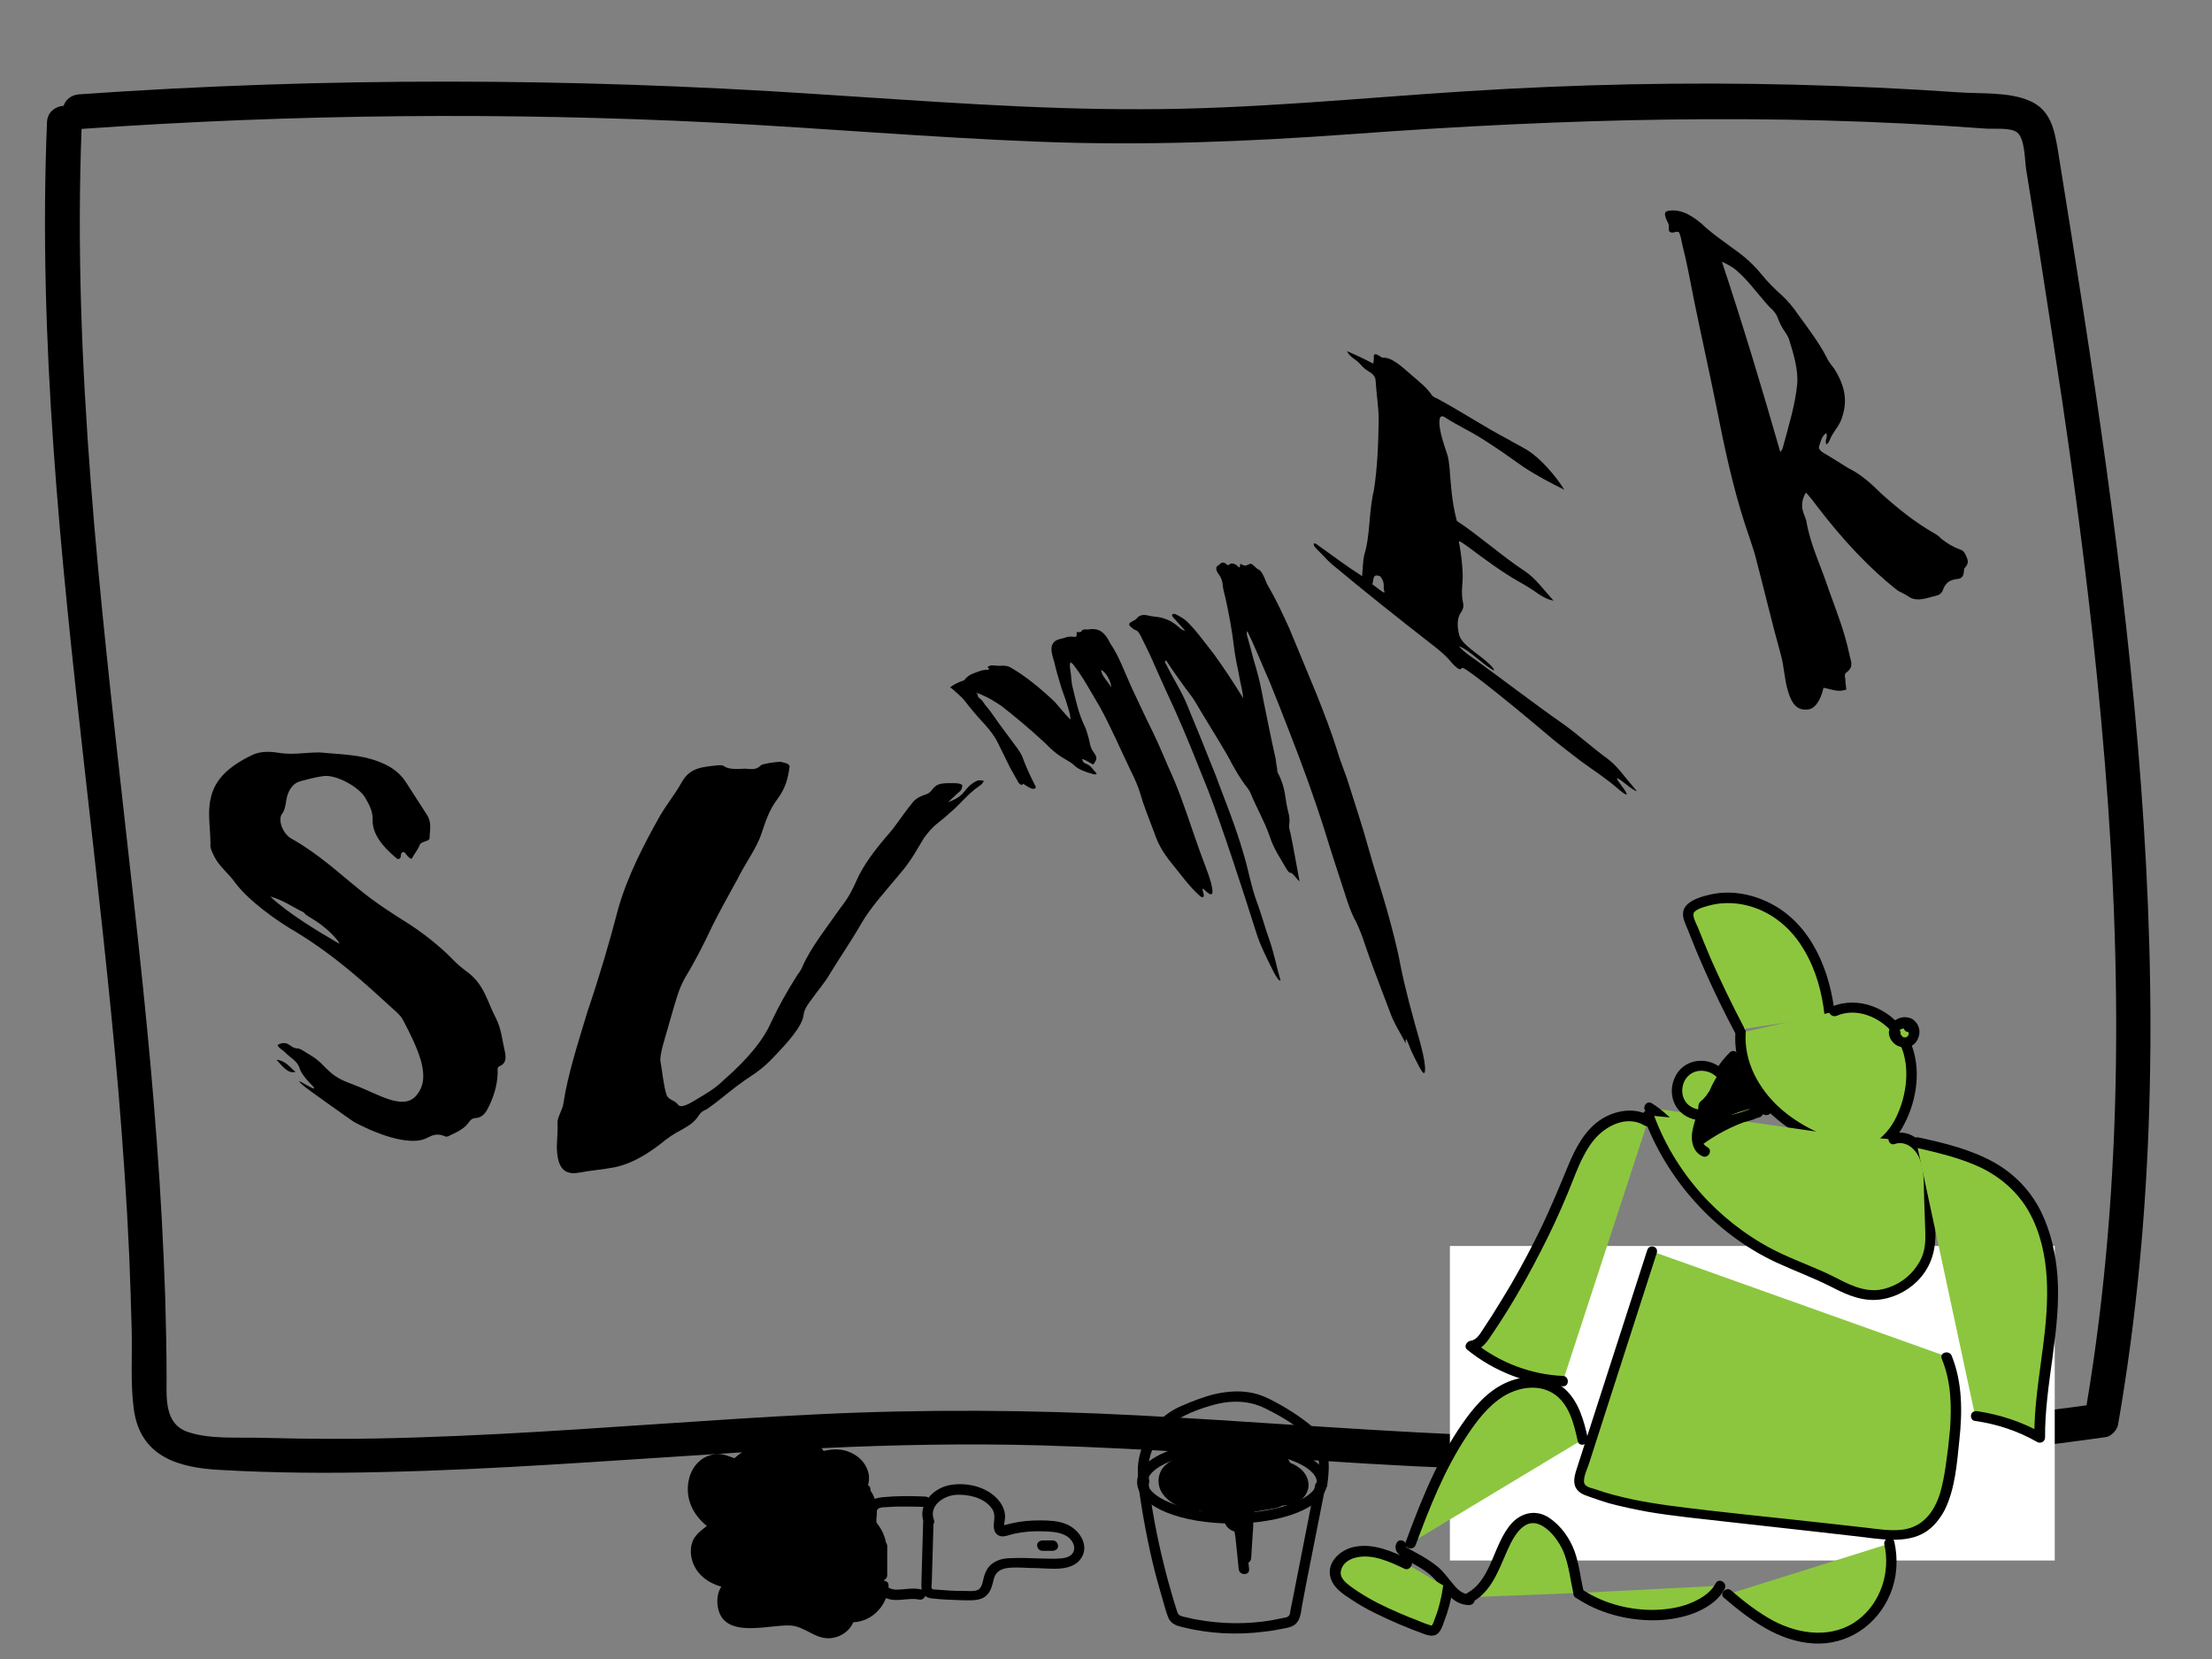 <?xml version="1.0" encoding="utf-8"?>
<!-- Generator: Adobe Illustrator 25.2.1, SVG Export Plug-In . SVG Version: 6.00 Build 0)  -->
<svg version="1.1" id="Layer_1" xmlns="http://www.w3.org/2000/svg" xmlns:xlink="http://www.w3.org/1999/xlink" x="0px" y="0px"
	 viewBox="0 0 640 480" style="enable-background:new 0 0 640 480;" xml:space="preserve">
<rect x="0" y="0" width="640" height="480" fill="#808080" stroke="none"/>
<style type="text/css">
	.st0{fill:#FFFFFF;}
	.st1{fill:#8CC63F;}
	.st2{fill:none;stroke:#000000;stroke-width:3;stroke-miterlimit:10;}
</style>
<path d="M595.4,43.4c-1-5.9-2.1-11.6-8.1-14.2c-6.1-2.7-14.2-2-20.8-2.5c-15.8-1.1-31.6-1.8-47.4-2.2c-31.6-0.8-63.3-0.1-94.9,1.9
	c-31.3,2-62.5,5.2-93.9,5.2c-31.5,0.1-62.9-2.4-94.3-4.4c-71-4.7-142.2-4.9-213.2,0.1c-2.3,0.2-3.8,1.6-4.4,3.3
	c-2.4,0.2-4.7,1.8-4.8,4.8c-2.6,62.6,3.9,125.1,10.9,187.2c3.5,31.2,7.1,62.3,9.8,93.6c1.3,15.8,2.4,31.5,3.1,47.3
	c0.3,7.1,0.5,14.2,0.7,21.3c0.2,7.5-0.4,15.3,0.6,22.8c1.8,13.8,12.8,17.1,25.1,17.7c15.7,0.9,31.4,1,47.1,0.6
	c32.1-0.7,64.1-3.2,96.2-5.2c2.5-0.2,5.1-0.3,7.6-0.5c-0.8,0.5-1.5,1.1-2.2,1.7c-1.3-0.4-2.7-1.1-4.2-1.2c-4.4-0.2-7.8,2.8-8.9,7
	c-1.4,5.6,1,10.5,5.1,13.8c-2.4,1.9-4.4,3.3-4.6,6.8c-0.2,3.1,1.2,6.1,3.6,8.1c1.4,1.2,3.2,2.1,5.2,2.7c-0.9,1.3-1.3,3.1-1.1,5.2
	c1.1,10.3,14.6,5.7,21,6c4.2,0.2,7.1,3.9,11.4,3.7c3.8-0.2,7.3-3.1,7.4-7.1c0-0.1,0-0.3,0-0.4c1.2,0.2,2.5,0.1,3.9-0.2
	c2.8-0.5,4-3.7,3.5-6.2c-0.3-1.5-0.9-2.7-1.6-3.8c0.5-0.4,0.9-0.8,1.3-1.3c3.2-4.8,2.5-10.6-1.2-14.8c0.5-1.7,0.5-3.7,0.1-5.5
	c-0.4-1.7-1.3-3.3-2.4-4.6c0.4-1,0.5-2.1,0.4-3.2c-0.5-3.4-3-5.9-6.2-7c-2.4-0.8-4.6-0.6-6.9-0.1c-0.2-0.3-0.4-0.5-0.6-0.8
	c21.2-1,42.5-1.4,63.7-0.8c31.5,0.9,63,3.4,94.5,5.3c71.4,4.3,142.6,2.3,213.4-7.7c1.5-0.2,3.2-2,3.5-3.5
	C634.2,289.5,615,165.1,595.4,43.4z M603.7,406.6c-60.3,8.3-121.4,11.1-182.2,8.4c-30.9-1.4-61.7-3.9-92.5-5.5
	c-30.8-1.6-61.6-1.8-92.5-0.3c-30.8,1.5-61.5,4.1-92.3,5.7c-15.7,0.8-31.4,1.4-47.1,1.4c-7.2,0-14.4-0.1-21.6-0.3
	c-6.7-0.2-14.7,0.5-21.2-1.7c-6.8-2.4-6.1-9.8-6.1-15.8c0-7.7-0.2-15.5-0.4-23.2c-0.5-14.8-1.3-29.7-2.4-44.5
	c-2.2-30.3-5.6-60.5-9-90.7C28.9,172.7,21,105.2,23.6,37.3c61.1-4.3,122.5-4.9,183.7-1.8c31.1,1.6,62.1,4.3,93.3,5.5
	c30.3,1.2,60.3,0,90.5-2.2c61.2-4.5,122.1-6.2,183.3-1.6c2.2,0.2,7.3-0.4,9.2,1.1c2.3,1.8,2.2,8,2.6,10.5c1.2,7.7,2.5,15.4,3.7,23.1
	c2.3,14.8,4.6,29.6,6.8,44.4c4.5,30.5,8.4,61,11.2,91.7C614,274.1,614.7,341,603.7,406.6z"/>
<rect x="419.5" y="360.5" class="st0" width="175" height="91"/>
<g>
	<path d="M85.5,310.1c-2.2,0.8-4.2-2.1-5.5-3.5C82.7,306.9,83.8,308.8,85.5,310.1z M105.8,219.2c5.3,1.3,9.3,3.4,11.7,7.2l5.8,9
		c1.8,2.5,1,4.8,1,7c0,1.1-2.1,0.9-2.8,1.9c-0.5,1.5-1.7,2.8-2.4,4.2c-1.3-0.4-1.4-1.5-2.3-2c-1.4,0.2-0.3,1.7-1.4,2
		c-0.2,0.1-0.4,0.1-0.7-0.2c-4.2-3.5-7-7.1-6.9-11.2c0.1-2.1-0.8-4.1-2.2-6.4c-1.8-3-8.6-6.9-12.4-6.1c-2.1,0.3-4.2,0.9-6.2,1.4
		c-2.2,0.6-3.1,2.2-3.7,3.7c-0.6,1.5-0.6,4.2-1.5,5.5c-1.6,1.6-0.2,6.1,2.8,7.6c7.6,4.3,13.3,9.7,19.3,14.5c4.7,3.9,9.9,7.2,15,10.4
		c4.2,2.8,8.2,6,11.6,9.4c1.2,1.3,2.9,2.8,4.4,3.9c5.3,3.8,6,8.7,8.5,13.4c1.7,3.3,1.9,6.6,2.7,10c0.3,1.5,0.4,3.2-1.4,4
		c-1,0.4-0.7,1.2-0.7,1.9c-0.1,3.9-1.3,7.5-3,10.7c-0.7,1.3-1.8,2.5-3.6,2.5c-0.8,0.1-1.2,0.5-1.6,1c-1.2,1.9-3.4,3-5.4,3.9
		c-0.6,0.3-1.1,0.7-1.8,0.3c-2.2-0.9-3.6-0.2-5,0.5c-4.1,2.3-12.8-0.1-21.2-4.6c-0.8-0.5-13.9-9.8-14.4-10.3c-5.4-4.7,6.8,4.1,1.6-1
		c-1.1-1.1-2.7-3.1-3-4.5c-0.7-1.9-2.8-2.9-4.2-4.4c-0.6-0.6-1.6-1-2.1-2c0.5-0.4,2-1.1,3.4-0.1c2,1.5,2,0.7,3.3,1.3
		c1.3,0.7,1.6,1,3.3,2c2.4,1.5,3.3,2.9,4.9,4.3c2.5,2.3,4.5,2.9,7.5,4.1c6.7,2.5,14,7.5,17.8,2.9c2.4-2.9,2.3-6.1,1.3-10
		c-1.2-4-3.1-7.8-5.1-11.6c-0.4-0.9-1.2-1.7-1.9-2.4c-9.4-8.6-17.4-16-28.9-23.1c-6-3.4-14-9.3-17.7-14.2c-1.8-2.6-4.7-4.9-6-7.4
		c-0.7-1.4-1.5-2.8-1.3-4c0-4.3-0.9-8.9,0-12.9c1.1-5.9,5.6-9.8,12.2-12.9c1.9-0.9,4.4-1.1,7.4-0.6c4.3,0.7,7.8-0.1,11.9-0.1
		C96.5,218.1,101.1,218.2,105.8,219.2z M98.1,273c0.5-0.1-2.6-3.5-4.4-4.8c-2.7-2.3-5.1-3.1-5.8-4.2c-3.3-1.6-6.2-3.7-9.7-4.6
		C83.4,264.3,92.2,269.6,98.1,273z"/>
</g>
<g>
	<path d="M228.4,222.1c-0.4,3-1.1,5.9-3.4,9c-2.6,3.4-3.5,6.7-4.7,10.1c-1.3,4.1-4.7,8.6-6.9,13.1c-2.4,4.4-5,9-7.3,13.6
		c-2.3,4.9-4.8,9.9-7.9,15c-1.9,3.4-2.7,6.8-3.7,10.1l-2.7,9.4c-0.5,2-1,4.1-0.6,5.3c0.5,3,0.8,6.3,1.6,8.9c0.4,1.6,2.3,1.7,3.2,2.8
		c0.8,1.4,2.9,0.3,5.5-1.3c2.8-1.7,5.1-2.9,7.9-5.6c7.5-6.6,11.6-11.9,13.7-16.7c2.1-4.5,4.6-9,7.6-13.7c0.7-0.9,1.3-1.9,1.5-2.5
		c2.4-5.5,7.2-11.5,11.1-17.1c2.3-2.9,3.5-5.4,4.6-7.9c1.8-4.1,5-8.4,8.6-12.6c2.7-3,4.3-5.7,6.5-8.5c1.2-1.3,1.3-2.5,5-3.7
		c1.2-0.4,1.6-1.3,2.2-1.9c0.7-0.7,1.3-1.2,3.7-1.3c3.5-0.1,4.7,0.1,4.5,1c-0.1,0.5-0.2,1.1-1.2,1.8l-2.9,2.7
		c5.8-2.1,4.1-4.2,8.6-6.3c1.4-0.1,2,0.1,1.6,0.4c-0.2,0.4-0.4,0.7-1,1.1c-3.8,2.6-5.3,5.1-8.7,7.9c-1,1-2.1,1.8-3.3,2.8
		c-1.9,1.5-3.1,3-4.2,4.5c-2,3.3-3.7,6.6-7,10.4c-3.8,4.6-8.4,9.6-11.1,14.3c-2.6,4.6-6.2,9.8-9.3,14.9c-1.2,2.1-3.5,4.8-5.2,7.2
		c-1.4,1.8-2.1,3.2-2.2,4.4c-0.4,3.2-4.4,7.8-9.4,12.9c-1.7,1.8-3.9,3.5-5.6,4.6c-2.9,1.9-5.5,3.9-8.2,6.1c-1.7,1.4-3.3,2.6-4.9,3.7
		c-0.6,0.2-1.6,0.7-2.2,1.7c-1.6,2.5-3.6,3.3-5.2,4.3c-2,1-3.9,2.3-6.2,4.2c-5.1,3.9-9.2,5.7-12.8,6.5c-3.6,0.7-6.9,0.9-10.6,1.6
		c-5.1,0.9-6.2-2.8-6.3-7.6c0.1-2.3,0.3-4.8,0.2-7c0-1.5,1.5-3.7,1.7-5.4c1.3-8.6,4.3-17.7,7-26.7c3.5-10.3,6.4-20.2,8.9-29.8
		c2.6-9.1,7.2-18.2,12.2-27c1.9-3.2,4.4-6.3,6.1-9.4c2-3.5,4.3-4.4,9.8-4.9c0.9-0.1,1.8-0.2,2.4,0.1c1.3,1.1,3.9,0.9,6.1,0.8
		c1.9,0.1,3.2,0.5,4.7-1c0.5-0.4,3.6-0.9,5.6-1C227.6,220.8,228.7,221.1,228.4,222.1z"/>
</g>
<g>
	<path d="M287,192.5c1,0.1,2,0.2,3.2,0.1c1.1,0,1.9,0.3,2.5,0.7c3.8,2.2,8.2,5.7,12.5,9.8c1.3,1.5,2.6,3.1,4.5,5.1
		c0-1.7-0.6-3.1-1-4.5c-0.6-2.1-1.5-4.1-2-6c-0.6-2.1-1.2-4-1.6-5.9c-0.4-1.5-1.1-3.2-0.8-4.8c0.2-0.8,0.8-1.7,2-2l2.2-0.6
		c0.5-0.2,0.9-0.2,1.5-0.2c1.4,0.2,1.6,0.1,1.5-1c0-0.1,0-0.1,0.1-0.3c0.5-0.1,1.1,0.2,1.4-0.4c0.1-0.3,0.7-0.4,1.2-0.4
		c0.3,0,0.6,0.1,0.8,0c3.3-0.5,4.6,1.2,5.8,3.2c0.2,0.3,0.2,0.6,0.4,0.8c2.6,3.8,4.1,8.2,6.2,12.8c1.9,4,3.9,8.4,6.2,13
		c2,4.1,3.8,8.7,5.9,13.3c2.8,6.6,4.8,13.1,7.4,20.4c1.1,3.2,2.6,6.6,3.5,9.9c0.9,3.6,0.4,4.3-2.3,1.6c-0.4,0.1,0.1,1.2,0.2,1.8
		c0,1.1-0.6,0.9-1.7-0.2c-2.6-2.4-5-5.7-7.5-8.8c-2.9-3.5-4.2-6.2-5.1-8.9c-1.5-4-3.1-7.9-4.1-11.4c-0.6-2.1-1.6-4.3-2.6-6.3
		c-3.4-7.1-6-13.2-9.1-18.8c-2.8-4.7-5-8.9-7.9-12.5l-0.6-0.4c-0.3,0.9-0.1,1.6,0,2.4c0.3,1.7,0.2,3.4,0.7,5.1
		c0.9,3.6,1.6,7.3,3.6,11.4c0.4,0.9,0.6,1.8,0.9,2.8c0.5,1.5,0.3,2.8,1.7,4.6c1.3,1.8,0.2,2.3-0.1,3.1c-0.1,0.3-0.7,0-1.1-0.3
		c-0.7-0.4-1.5-0.9-2.3-1.1c0.1,0.6,0.3,1.1,1.4,1.5c1.1,0.4,2,1.9,2.8,2.7c-0.2,0.5-0.7,0.2-1.3,0.1c-1.8-0.5-4-1.3-5-2.3
		c-1.3-1.2-1.5-1.1-2.9-2c-2.3-1.3-4.1-2.9-5.5-4.4c-4.7-4.4-9.1-8-12.8-10.9c-1.9-1.3-3.7-2.4-5.6-3.2c-0.6-0.3-1.1-0.5-1.9-0.7
		c0.9,0.4,0.3,1.2,1.2,1.7c1,0.7,1.2,1.6,2,2.4c1.3,1.5,2.4,3.3,3.8,5.2c1.4,1.8,2.7,3.7,4.3,5.8c1,1.3,2,2.7,2.4,4
		c0.8,2.2,2,4.8,3.3,7.4c0.3,0.5,0.5,0.9,0.3,1.1c-0.6,0.5-1.3,0.3-3.5-1.2c-0.4,0-0.1,0.5-0.8,0.2c-0.2-0.2-0.6-0.4-0.7-0.7
		l-2.3-4.1l-3.5-7.1c-0.9-1.9-2.2-3.6-3.6-5.2c-2.7-2.9-4.7-5.3-6.2-7.3c-1-1.2-2.5-2.4-3.5-3.3c0-0.1-0.3-0.2-0.5-0.3
		c-0.2-0.1,0.1-0.3,0.7-0.7c1-0.6,2.1-1.1,3.1-1.4c0.6-0.4,0.4-0.5,0.7-0.7c1-0.9,1.1-1,3-1.7c1.1-0.4,2.3-0.8,3-0.7
		c0.1,0,0.4,0,0.7-0.2c0-0.3-0.6-0.4-0.4-0.7C286.6,192.5,286.8,192.5,287,192.5z M321.5,198.9c0-1.7-1.5-4.4-2.9-5.1
		C318.7,195.6,320.5,197,321.5,198.9z M355,163.4c0.2,0.2,0.5,0,0.6,0c0.8-0.8,2-0.2,2.9,0.8c0.5-0.1,0.1-1.3,0.6-1
		c1.1,0.8,1.7,0.3,2.4,0c0.7-0.4,1.5,0.8,2.3,1.4c0.7,0.3,1.3,0.6,2.5,3.7c0.3,0.8,0.7,1.4,1.1,2.1c1.9,3.3,3.7,7.2,5.5,11.1
		c2.6,6.2,5.3,12.8,8.2,19.8c2,5.1,4.1,10.4,5.8,15.9c0.8,2.7,1.8,5.2,2.8,8c2.1,6.7,4.4,13.5,6.3,20.4c1.5,5.5,3.4,11.1,5.1,17
		c1.6,5.7,3.1,11.3,4.1,16.7c1.3,6.6,3.4,14.3,5.6,22c0.7,2.7,1.3,5,1.5,7.3c0.1,2.4-0.3,2.6-1.7,0c-0.8-1.5-1.5-2.9-2.3-4.6
		c-0.6-1.3-1.8-5.3-1.6-2.1c-1.6-3.3-3.3-5.5-4.7-9.5c-1.5-4-3.1-8.1-4.5-11.9c-0.9-2.5-1.8-4.9-2.5-7c-0.8-2.5-1.6-4.6-2.7-6.9
		c-1.4-2.4-2.4-5.6-3.3-8.4c-2.1-6.4-4-12.2-5.7-17.8c-3.2-10.1-6.7-19.6-10.1-28.3c-2-5.2-3.9-10-5.8-14.7
		c-2.3-5.2-4.2-10-6.5-14.8c-0.4,0.7,0,1.6,0.2,2.3c0.8,2.7,1.4,5.5,2.3,8.3c1,3.4,1.6,6.5,2.2,9.7c1.1,5.4,2.2,11,3.5,16.7
		c0.1,0.9,0.2,1.8,0.4,2.7c0.1,0.4-0.1,0.7,0.2,1.3c2.4,4.4,2,7.5,3,11.2c0.4,1.4,0.5,2.9,0.3,3.7c-0.1,0.7,0.1,1.7,0.4,2.7
		c0.9,4.4,1.7,9,2.6,13.8c-0.9-0.7-2.1-2.7-2.8-2.5c-0.1,0.1-0.6-0.5-0.8-0.8c-1.9-3.3-3.9-6.1-5.1-9.9c-1.5-4.3-3.9-8.4-5.6-12.6
		l-0.6-1c-2.4-3-4.2-6.3-6-9.7c-3.2-5.5-6.4-10.5-9.2-15.3c-0.3-0.5-0.6-1-0.9-1.4c-2.8-3.7-5.3-7.2-7.6-10.7
		c-0.7,0.3-0.1,0.9,0.1,1.3c1.7,3.5,4,7,5.7,10.9c2.7,6.5,5.6,13.6,8.6,21.2c1.6,4.4,3.5,9.1,5.2,13.9c1.3,3.6,2.5,7.5,3.5,11.1
		c0.5,2,1.9,7.9,2.6,9.9c2.1,5.7,3,9.4,4.3,12.9c1.3,3.9,2,7.6,3.1,11.4c-0.5,0.2-1.3-1.2-2-2.5c-2-4-3.9-7.7-5.1-11.6
		c-4-12.7-9.9-30.7-13.8-40.8c-3.4-8.5-6.4-16.1-9.6-23.2c-2.1-4.6-4.1-8.9-5.8-12.8c-1.3-3.1-2.8-6.1-4.2-8.9
		c-0.4-0.7-0.7-1.4-1.7-1.7c-0.3-0.1-0.5-0.3-0.7-0.5c-1.2-0.9-1.2-1.3,0-1.9c0.5-0.3,1.1-0.5,1.5-1.1c0.6-0.7,1.7-0.9,2.7-0.7
		c1.4,0.4,2.8,0.4,4.2,0.7c1.8,0.5,3.3,1.2,4.9,2.6c0.5,0.4,1,1,2,1.2l-3.3-3.7c-0.3-0.4-0.7-0.7-0.4-1c0.2-0.3,0.5-0.2,0.9-0.1
		c1.2,0.6,2.2,1.1,3.3,2.1c2.7,2.6,5,5.9,7.7,9.3c2.8,3.8,5.6,8.1,8.6,12.9c-0.2-2.3-0.9-4.6-1.2-6.6c-0.6-3-1.2-5.8-1.5-8.4
		c-0.5-4.4-1.3-8.6-2.2-12.9c-0.2-1.2-1-3.7-1-4.7c-0.1-1.3-0.5-2.4-1.3-3.4c-0.8-1.1-0.8-2.1,0-2.4
		C353.1,163.1,353.8,162.1,355,163.4z"/>
</g>
<g>
	<path d="M414.4,114.5c0.2,0.2,0.8,0.6,1.2,0.7c6.8,3.6,14,8.4,20.9,12c1.8,1.1,3.6,1.9,5.5,3.1c3.4,2.1,7.9,7,10.6,11.4
		c-3.8-1.9-7.7-3.9-11.8-6.6c-4.1-2.9-7.9-5.6-11.9-8.1c-3.6-2.3-7-3.8-10.6-6.1c-1-0.7-1.4-0.5-1.7,0c-0.6,2.7,0.9,6.8,2.2,10.8
		c0.4,1.3,0.4,2.4,0.6,3.7c0.4,4.9,0.6,9.6,2.1,15.3c6.5,4.3,13.2,10.3,19.6,14.5c3.2,2.1,5.4,5.3,8.4,8.6c-1.5-0.3-2.6-0.8-4.3-1.9
		c-2.1-1.5-3.9-2.6-5.9-3.7c-4.6-2.6-9.6-6.3-14.7-10.1c-2.7-1.9-2.7-1.9-2.3-0.3c0.5,2.9,0.8,5.6,0.9,8.3c0.1,2.7-0.6,5,0.1,8.3
		c0.3,1.2-0.1,1.9-0.4,2.5c-1.2,1.5-1.5,3.7-0.7,6.9c0.5,1.4,1.5,2.5,3.6,4.2c1.7,1.4,3.3,2.4,5.2,4.2c0.5,0.5,1.2,1.2,1.3,1.8
		c-2.6-1.1-7.4-6.2-10.2-7c1.9,2,3.4,2.9,4.8,3.9c8.3,6,16.7,12.5,25,18.3c4.3,3,9,7.3,13.3,10.4c1.2,0.9,2.5,2.2,3.5,3.4
		c1.6,2,3.3,4,4.9,5.9c-1.3-0.2-4.1-3-5.7-3.8c-0.3,0.4,1.2,2,1.9,3.1c1.4,2,1.1,2.3-1.2,0.4c-4-3.5-7.4-5.6-11.1-8.3
		c-2.7-2.1-5.4-4.1-8.2-6.4c-7.7-6.5-15.1-12.7-22.5-18.3c-2-1.4-3.7-2.9-4.1-2.1c-0.2,0.6-1.7-0.5-3.4-2.6c-2-2.2-3.7-3.4-5.6-4.9
		c-9.5-7.4-18.8-14.8-28.4-22.8c-1.4-1.2-2.5-2.6-3.9-3.9c-1.2-1.1-1.3-1.6-1.3-1.9c0.1-0.5,0.8,0,2,0.9c3.8,2.7,7.6,5.6,12,8.4
		c0.2-2,0.2-4.2,0.6-6.1c1.8-5.6,1.3-12.7,2.8-18.7c1-6.3,1.3-13.3,1.4-20.4c0-3.6-0.7-7.8-0.9-11.5c-0.1-1-0.7-1.8-2.1-2.6
		c-2.1-1.3-1.8-1.9-3.9-3.4c-1-0.7-1.8-1.4-2.3-2.4c3.3,1.4,4.5,2,7.6,3.6c0.1-0.5,0.2-1,0.2-1.5c-0.1-1.1,0-1.9,2.1-0.4
		c0.2,0.1,0.5,0.3,0.5,0.2c2.6-0.2,5.5,2.6,8.4,5.1C410.8,110.6,412.8,112.1,414.4,114.5z M397,169c3.8,2.9,3.8,2.9,3.4,1.6
		c-0.2-0.8,0.4-2-1-3.8C396.8,165.6,397.6,168.3,397,169z"/>
</g>
<g>
	<path d="M500.5,71.2c2.9,2.1,5.7,4,9.1,8.1c2,2.5,4,4.4,5.9,6.1c1.6,1.5,3.2,3.3,4.6,5.4c3.2,4.4,6.4,8.6,8.5,12.8
		c0.6,1.4,1.9,2.6,2.6,3.9c3.1,5.3,3.1,9.4,1.7,13.5c-0.7,2.1-2.2,3.6-3.2,5.6c-0.3,0.7-0.5,1.5-1.3,2c-0.5-1.4,0.5-2,0-3.3
		c-1.3,0.8-1.6,2.4-2.1,3.9c-0.2,0.8,0.7,1.5,1.4,1.9c2.3,1.3,4.7,2.9,7,4.3c3.7,1.8,6.8,4.6,9.7,7.5c4.8,4.3,9.7,8.2,14.9,11.2
		c0.9,0.5,1.7,1,2.4,1.8c1.6,1.3,3.5,2.4,5.4,3.1c1.2,0.3,1.5,1.3,1.9,2.2c0.5,1.1,0.6,1.9-0.6,3.2c-0.1,0.1-0.2,0.7-0.2,1.1
		c-0.1,1.2-0.7,1.9-1.7,2c-1.9,0.2-3.5,0.7-4.4,3.3c-0.1,0.5-0.9,1.3-1.4,1.4c-2.8,0.7-5.8,2-8.2,0.6c-1.1-0.8-2.3-1.3-3.4-1.9
		c-8.3-6.5-15.9-14.7-23.2-24.2c-1.1-1.5-2.1-2.8-3.4-4.2c-1.1,1.9-1.6,4-0.4,6.7l0.5,1.4c1.2,7.2,4.3,13.2,6.5,20
		c2.2,6.1,4.6,12.1,6,18.8c0.3,1.8,1.5,3.4-0.9,5.2c-0.5,0.2-0.5,1.2-0.3,1.7c0,1.2,0.2,2.2,0.3,3.2c-2.3,0.9-4.3-0.1-6.6-0.5
		c-0.9,3.9-2.6,6.3-4.9,6.3c-2.6,0.2-4.3-1.5-5.4-5.4c-1-3.3-1.1-7-2-10.3c-2.6-9.3-4.9-19.1-7.4-28.6c-0.5-1.9-1.1-3.5-1.7-5.4
		c-3.7-10.5-6.4-21.9-8.7-33.5c-2.3-11.7-4.9-23.2-7.3-34.9c-1.1-5.5-2-10.7-3.5-16.6c-0.2-1.1-0.4-2.2-0.9-3.4
		c-1.1-0.5-1.7,0.6-2.8-0.2c-0.5-1.3,0.2-1.6-0.5-2.7c-1.1-2.3-0.9-2.9-0.2-3.2c2.8-0.7,6,0.2,10,3.6
		C495.1,67.4,497.7,69.1,500.5,71.2z M515.1,130.8c0.5-0.7,0.7-1,0.7-1.2c1.8-6.7,3.6-12.4,4.2-18.6c0.3-4-1-8.4-2.4-12.9
		c-0.3-0.8-0.7-1.4-1.1-2c-0.9-1.3-1.6-2.6-2.1-4c-0.3-1-1-1.9-1.8-2.7c-0.6-0.5-1.3-1.3-1.9-2c-2.6-3-5.2-6.5-8.1-9
		c-1.7-1.5-2.9-1.9-4.4-2.7C504.4,94.4,509.8,112.3,515.1,130.8z"/>
</g>
<g>
	<polygon points="556,404 554,404 554,406 556,406 556,404 	"/>
</g>
<g>
	<g>
		<path class="st1" d="M503.2,297.9c-5.4-10.2-10.2-20.7-14.3-31.5c-0.3-0.9-0.7-1.8-0.3-2.7c0.3-0.7,1-1.2,1.7-1.5
			c8.8-4.7,20.2-1.9,27.5,5s10.7,16.8,11.7,26.7"/>
		<g>
			<path d="M504.5,297.1c-3.3-6.3-6.4-12.7-9.3-19.2c-1.4-3.2-2.7-6.5-4-9.7c-0.4-0.9-1.8-3.4-1-4.3c0.8-0.9,2.5-1.4,3.6-1.7
				c5.2-1.6,10.9-1,15.8,1.2c5.3,2.4,9.5,6.5,12.4,11.5c3.4,5.7,5.2,12.3,5.9,18.9c0.2,1.9,3.2,1.9,3,0
				c-1.3-12.7-6.7-26.4-18.8-32.5c-5.5-2.8-12-3.9-18-2.3c-2.5,0.6-6.6,1.9-7.1,4.8c-0.3,1.8,0.7,3.6,1.3,5.1
				c0.7,1.8,1.5,3.7,2.2,5.5c3.4,8.2,7.2,16.3,11.4,24.2C502.8,300.4,505.4,298.9,504.5,297.1L504.5,297.1z"/>
		</g>
	</g>
	<g>
		<path class="st1" d="M503.6,298.8c-0.6,7.8,3.1,15.6,8.6,21.3c5.5,5.6,12.7,9.3,20.1,11.9c2.2,0.8,4.5,1.4,6.8,1.3
			c5.3-0.4,9.1-5.2,11.3-10c3.2-7.1,3.9-15.8,0.2-22.7s-12.7-11-19.9-7.9"/>
		<g>
			<path d="M502.1,298.8c-1.1,18.2,16.2,31,32,35.3c4.1,1.1,8,0.6,11.4-2c3.1-2.4,5.2-5.9,6.7-9.5c3.1-7.5,3.6-17-1.1-24.1
				c-4.5-6.8-13.5-10.5-21.2-7.2c-1.8,0.8-0.2,3.3,1.5,2.6c5.8-2.5,12.5,0.4,16.3,5c4.7,5.7,4.6,14,2.4,20.7
				c-1.1,3.3-2.7,6.5-5.2,8.9c-2.7,2.7-5.9,3.6-9.6,2.7c-3.7-0.9-7.4-2.5-10.9-4.3c-3.4-1.7-6.6-3.8-9.4-6.3
				c-6.2-5.6-10.5-13.5-9.9-21.9C505.2,296.9,502.2,296.9,502.1,298.8L502.1,298.8z"/>
		</g>
	</g>
	<g>
		<path class="st1" d="M548,298.7c0,2,2.3,3.5,4.1,2.7s2.3-3.6,0.8-4.9s-4.2-0.6-4.8,1.3"/>
		<g>
			<path d="M546.5,298.7c0,0.9,0.3,1.7,0.8,2.4c0.6,0.8,1.3,1.4,2.3,1.7c1.6,0.6,3.5,0.2,4.6-1.1c1-1.2,1.5-3.1,0.9-4.6
				c-0.3-0.9-0.9-1.6-1.7-2.2c-0.7-0.4-1.5-0.6-2.3-0.6c-1.9,0-3.7,1.2-4.4,3c-0.3,0.7,0.3,1.7,1,1.8c0.8,0.2,1.6-0.3,1.8-1
				c0-0.1,0.1-0.1,0.1-0.2c-0.1,0.1-0.1,0.2-0.2,0.4c0.1-0.2,0.2-0.3,0.3-0.4c0.1-0.2-0.1,0.2-0.1,0.2c0,0,0.1-0.1,0.1-0.1
				c0.1-0.1,0.1-0.1,0.2-0.2c0.1-0.1,0.1-0.1,0.2-0.1c-0.4,0.3-0.2,0.1,0,0.1c0.2-0.1,0.3-0.2,0.5-0.3c-0.1,0.1-0.2,0.1-0.4,0.2
				c0.3-0.1,0.6-0.2,0.9-0.2c-0.1,0-0.3,0-0.4,0.1c0.3,0,0.6,0,0.9,0c-0.1,0-0.3,0-0.4-0.1c0.2,0,0.5,0.1,0.7,0.2
				c-0.1-0.1-0.2-0.1-0.4-0.2c0.1,0.1,0.3,0.1,0.4,0.2c0.1,0.1,0.3,0.3-0.1-0.1c0.1,0.1,0.1,0.1,0.2,0.2c0.1,0.1,0.1,0.1,0.2,0.2
				c-0.3-0.3-0.1-0.2-0.1-0.1c0.1,0.1,0.2,0.3,0.2,0.4c-0.1-0.1-0.1-0.2-0.2-0.4c0.1,0.2,0.2,0.5,0.2,0.8c0-0.1,0-0.3-0.1-0.4
				c0,0.3,0,0.6,0,0.9c0-0.1,0-0.3,0.1-0.4c0,0.3-0.1,0.6-0.2,0.8c0.1-0.1,0.1-0.2,0.2-0.4c-0.1,0.1-0.1,0.3-0.2,0.4
				c0,0.1-0.1,0.1-0.1,0.2c0,0,0.3-0.3,0.1-0.2c0,0-0.1,0.1-0.1,0.1c-0.1,0.1-0.1,0.1-0.2,0.2c0,0-0.1,0.1-0.1,0.1
				c0,0,0.3-0.2,0.2-0.1c-0.1,0.1-0.3,0.2-0.4,0.3c0.1-0.1,0.2-0.1,0.4-0.2c-0.2,0.1-0.4,0.1-0.7,0.2c0.1,0,0.3,0,0.4-0.1
				c-0.2,0-0.5,0-0.7,0c0.1,0,0.3,0,0.4,0.1c-0.3,0-0.6-0.1-0.8-0.2c0.1,0.1,0.2,0.1,0.4,0.2c-0.2-0.1-0.4-0.2-0.5-0.3
				c0,0-0.1-0.1-0.1-0.1c-0.2-0.1,0.2,0.1,0.2,0.1c0,0-0.2-0.2-0.2-0.2c-0.1-0.1-0.1-0.1-0.2-0.2c0,0-0.1-0.1-0.1-0.1
				c0,0,0.2,0.3,0.1,0.2c-0.1-0.2-0.2-0.3-0.3-0.5c0.1,0.1,0.1,0.2,0.2,0.4c-0.1-0.2-0.1-0.4-0.2-0.6c0,0.1,0,0.3,0.1,0.4
				c0-0.1,0-0.2,0-0.4c0-0.8-0.7-1.5-1.5-1.5C547.2,297.2,546.5,297.8,546.5,298.7L546.5,298.7z"/>
		</g>
	</g>
	<g>
		<path class="st1" d="M552.2,297.1"/>
		<g>
			<path d="M552.2,298.6c1.9,0,1.9-3,0-3C550.3,295.6,550.3,298.6,552.2,298.6L552.2,298.6z"/>
		</g>
	</g>
	<g>
		<path class="st1" d="M477.2,320.5c6,3.6,9.9,9.8,15.8,13.6c3.8,2.5,8.1,3.8,12.4,5.1c7,2.1,14,4.3,21.1,6.4
			c2.5,0.8,5.1,1.5,7.7,1.6c8.1,0,15.1-8.8,13.1-16.7"/>
		<g>
			<path d="M476.5,321.8c5.1,3.1,8.6,8,13.2,11.7c5,4.1,11.1,5.9,17.2,7.7c6.8,2.1,13.7,4.2,20.5,6.3c3,0.9,6.1,1.5,9.2,1
				c2.5-0.4,4.7-1.6,6.6-3.2c4.4-3.6,6.8-9.6,5.5-15.2c-0.4-1.9-3.3-1.1-2.9,0.8c1,4.5-1.1,9.1-4.5,12c-1.6,1.4-3.7,2.4-5.8,2.7
				c-2.9,0.4-5.9-0.6-8.7-1.4c-6.4-1.9-12.8-3.9-19.2-5.9c-5.5-1.7-11.3-3.2-15.9-6.9c-4.8-3.9-8.5-8.9-13.8-12.2
				C476.3,318.2,474.8,320.8,476.5,321.8L476.5,321.8z"/>
		</g>
	</g>
	<g>
		<path class="st1" d="M476.9,322.7c6.5,18,20.3,33.2,37.6,41.3c4.6,2.1,9.3,3.8,13.9,6c3.5,1.7,7,3.8,10.9,4.5
			c8.6,1.6,17.8-5.1,19-13.7c0.3-1.8,0.2-3.7,0.1-5.5c-0.1-4-0.3-8-0.4-11.9c-0.1-3.4-0.3-6.9-1.9-9.8s-5.3-5.1-8.4-3.9"/>
		<g>
			<path d="M475.5,323c6.7,18.3,20.6,33.9,38.3,42.2c5.4,2.5,10.9,4.5,16.2,7.2c4.6,2.4,9.3,4.4,14.6,3.5c4.3-0.7,8.5-3.1,11.3-6.5
				c3.2-3.9,4.2-8.3,4.1-13.3c-0.1-3.5-0.2-6.9-0.3-10.4c-0.1-3.2-0.1-6.5-0.8-9.6c-1.2-4.9-6-9.9-11.5-8c-1.8,0.6-1,3.5,0.8,2.9
				c1.9-0.7,3.9,0,5.3,1.4c1.7,1.6,2.4,3.9,2.8,6.2c0.4,2.5,0.3,5.1,0.4,7.7c0.1,2.9,0.2,5.8,0.3,8.7c0.1,2.5,0.2,5-0.5,7.4
				c-0.5,1.8-1.5,3.5-2.7,5c-2.5,3.1-6.2,5.2-10.1,5.8c-4.8,0.6-9.2-1.8-13.3-3.9c-4.8-2.4-9.9-4.2-14.8-6.5
				c-8-3.7-15.3-9-21.5-15.4c-6.9-7.2-12.3-15.7-15.7-25.1C477.7,320.5,474.8,321.2,475.5,323L475.5,323z"/>
		</g>
	</g>
	<g>
		<path class="st1" d="M476.8,324.3c-4.6-3-11.2-1.1-15.1,2.8c-4,3.9-6,9.3-8.1,14.4c-6.3,15.6-14.3,30.5-23.6,44.5
			c-1.1,1.6-2.5,3.4-4.4,3.4c7.5,6.1,17,9.8,26.6,10.2"/>
		<g>
			<path d="M477.6,323c-4.5-2.8-10.2-1.8-14.4,0.9c-4.7,3.1-7.4,8.3-9.5,13.4c-2.4,5.8-4.8,11.6-7.5,17.3c-2.8,5.8-5.8,11.5-9,17
				c-1.8,3-3.6,6-5.5,9c-1,1.5-2,3.1-3,4.6c-0.7,1.1-1.7,2.5-3.1,2.7c-1.2,0.1-2.2,1.7-1.1,2.6c7.9,6.4,17.6,10.1,27.7,10.6
				c1.9,0.1,1.9-2.9,0-3c-9.3-0.4-18.4-3.9-25.6-9.7c-0.4,0.9-0.7,1.7-1.1,2.6c2.8-0.2,4.5-2.3,5.9-4.5c1.7-2.5,3.4-5.1,5-7.7
				c3.3-5.4,6.4-10.9,9.3-16.6c2.9-5.6,5.5-11.2,7.9-17c2.2-5.2,3.9-10.8,7.5-15.3c3.4-4.2,9.7-7.4,14.8-4.2
				C477.7,326.6,479.2,324,477.6,323L477.6,323z"/>
		</g>
	</g>
	<g>
		<path class="st1" d="M478.1,362.1c-6.9,21.3-13.7,42.6-20.6,63.8c-0.4,1.3-0.8,2.9,0,4c0.5,0.7,1.4,1.1,2.2,1.4
			c10.8,4,22.3,5.3,33.7,6.6c16.4,1.8,32.9,3.7,49.3,5.5c4.3,0.5,8.9,0.9,12.7-1c6.5-3.3,8.2-11.6,9.2-18.8
			c1.4-10.4,2.8-21.4-1.3-31.1"/>
		<g>
			<path d="M476.6,361.7c-5,15.6-10.1,31.2-15.1,46.8c-1.3,3.9-2.5,7.9-3.8,11.8c-0.6,1.9-1.2,3.7-1.8,5.6c-0.4,1.4-0.7,3.1,0,4.5
				c0.8,1.5,2.3,2.1,3.8,2.6c1.9,0.7,3.8,1.3,5.7,1.9c3.7,1,7.5,1.8,11.3,2.5c7.6,1.3,15.3,2,23,2.9c8.1,0.9,16.1,1.8,24.2,2.7
				c4.1,0.5,8.2,0.9,12.3,1.4c3.9,0.4,7.8,1.1,11.6,1.1c3.3,0,6.6-0.5,9.4-2.3c2.3-1.5,4.1-3.8,5.4-6.2c3.1-6.2,3.6-13.6,4.3-20.3
				c0.9-8.2,0.9-16.7-2.2-24.4c-0.7-1.8-3.6-1-2.9,0.8c2.7,6.5,2.9,13.5,2.4,20.5c-0.3,3.4-0.7,6.8-1.2,10.2
				c-0.4,2.8-0.9,5.6-1.7,8.3c-1.7,5.4-5,9.8-11,10.5c-3.5,0.4-7.1-0.2-10.5-0.6c-3.9-0.4-7.7-0.9-11.6-1.3
				c-15.1-1.7-30.2-3.1-45.3-5.1c-7.2-1-14.4-2.3-21.3-4.7c-1.2-0.4-3.4-0.7-3.3-2.4c0-1.7,1-3.6,1.5-5.2c1.2-3.6,2.3-7.3,3.5-10.9
				c5.3-16.6,10.7-33.1,16-49.7C480.1,360.6,477.2,359.8,476.6,361.7L476.6,361.7z"/>
		</g>
	</g>
	<g>
		<path class="st1" d="M554.5,330.6c10,2.2,20.4,4.8,27.9,11.8c9.3,8.8,11.9,22.7,11.3,35.4c-0.6,12.8-3.8,25.4-3.7,38.2
			c-5.7-3.2-12-5.3-18.5-6.2"/>
		<g>
			<path d="M554.1,332c6.5,1.5,13.1,3,19.2,5.9c5.8,2.9,10.6,7.1,13.8,12.8c6.5,11.8,5.7,26,4,39c-1.1,8.7-2.6,17.4-2.5,26.3
				c0.8-0.4,1.5-0.9,2.3-1.3c-5.8-3.3-12.2-5.4-18.8-6.4c-0.8-0.1-1.6,0.2-1.8,1c-0.2,0.7,0.2,1.7,1,1.8c6.4,0.9,12.5,2.9,18.1,6.1
				c1,0.6,2.3-0.1,2.3-1.3c-0.1-15.6,4.7-31,3.6-46.6c-0.5-6.5-1.9-12.9-4.8-18.8c-3-6-7.6-10.8-13.4-14.1c-6.8-3.8-14.5-5.7-22-7.3
				C553,328.7,552.2,331.6,554.1,332L554.1,332z"/>
		</g>
	</g>
	<g>
		<path class="st1" d="M457.9,416.5c-1.2-5.4-2.9-11.3-7.4-14.5c-4.3-3-10.3-2.6-14.9-0.2s-8.2,6.4-11.2,10.7
			c-7.2,10.3-11.9,22.2-16.3,34"/>
		<g>
			<path d="M459.4,416.1c-1.1-5-2.6-10.5-6.5-14.1c-4.2-3.8-10.3-4.4-15.5-2.6c-5.5,1.9-9.6,6.1-13,10.7c-3.7,5-6.8,10.5-9.5,16.1
				c-3.1,6.5-5.7,13.2-8.2,20c-0.7,1.8,2.2,2.6,2.9,0.8c4-10.8,8.3-21.7,14.7-31.4c2.9-4.4,6.2-8.8,10.7-11.6
				c4.2-2.6,9.9-3.6,14.3-0.9c4.7,2.9,6.1,8.9,7.2,13.9C456.9,418.8,459.8,418,459.4,416.1L459.4,416.1z"/>
		</g>
	</g>
	<g>
		<path class="st1" d="M497.7,458.8c-1.3,2.5-3.7,4.2-6.3,5.5c-10.1,5.1-25.4,2.9-34.7-3.4"/>
		<g>
			<path d="M496.4,458.1c-1.7,3.2-5.2,5-8.5,6.2c-3.3,1.1-6.8,1.5-10.3,1.5c-7-0.1-14.2-2.1-20.1-6.1c-1.6-1.1-3.1,1.5-1.5,2.6
				c6.5,4.4,14.6,6.5,22.3,6.5c3.8,0,7.8-0.6,11.4-1.9c3.7-1.4,7.4-3.6,9.3-7.2C499.9,457.9,497.3,456.4,496.4,458.1L496.4,458.1z"
				/>
		</g>
	</g>
	<g>
		<path class="st1" d="M499.8,461.3c4.4,3.7,8.9,7.3,14.1,9.8c5.2,2.5,11.1,3.7,16.7,2.5c2.8-0.6,5.4-1.8,7.7-3.5
			c1.7-1.2,3.1-2.7,4.4-4.3c4.1-5.4,5.6-12.6,4-19.2"/>
		<g>
			<path d="M498.8,462.3c7.5,6.4,15.8,12.6,25.9,13.2c9.8,0.6,18.5-5.3,22.2-14.3c2-4.8,2.3-10.1,1.2-15.1c-0.4-1.9-3.3-1.1-2.9,0.8
				c1.8,7.9-1,16.7-7.5,21.7c-7.3,5.6-17,4.4-24.7,0.3c-4.4-2.4-8.4-5.5-12.2-8.8C499.5,459,497.3,461.1,498.8,462.3L498.8,462.3z"
				/>
		</g>
	</g>
	<g>
		<path class="st1" d="M456.7,460.9c-1.7-7.2-1.5-12.6-6.5-18c-1.8-1.9-4-3.8-6.7-3.8c-3.1,0-5.6,2.7-7.1,5.5
			c-3.4,6.1-4.9,14.1-11,17.5"/>
		<g>
			<path d="M458.2,460.5c-0.9-3.9-1.3-7.9-2.6-11.6c-1.4-3.8-3.9-7.4-7.3-9.7c-3.7-2.5-7.9-1.7-10.9,1.5c-2.6,2.9-4,6.7-5.5,10.2
				c-1.6,3.8-3.5,7.8-7.2,9.9c-1.7,1-0.2,3.6,1.5,2.6c6.2-3.6,7.9-10.9,10.9-16.9c1.5-2.9,4.2-7,8.1-5.5c3.3,1.3,6,5.1,7.3,8.3
				c1.5,3.9,1.9,8.1,2.8,12.1C455.7,463.2,458.6,462.4,458.2,460.5L458.2,460.5z"/>
		</g>
	</g>
	<g>
		<path class="st1" d="M425.2,462.8c-1.9,0-3.6-1.1-4.9-2.4c-1.3-1.3-2.3-2.9-3.6-4.3c-2.7-3-6.5-4.7-10-6.8
			c-0.8-0.5-1.8-1.4-1.2-2.2"/>
		<g>
			<path d="M425.2,461.3c-2,0-3.5-1.4-4.7-2.9c-1.4-1.6-2.6-3.4-4.2-4.8c-1.5-1.3-3.2-2.4-4.9-3.4c-0.9-0.5-1.8-1-2.7-1.5
				c-0.4-0.2-0.9-0.5-1.3-0.7c-0.1-0.1-0.3-0.2-0.4-0.2c-0.4-0.4-0.1-0.3-0.3,0.1c0.9-1.7-1.7-3.2-2.6-1.5c-1.3,2.6,1.5,4.1,3.3,5.2
				c2.1,1.2,4.3,2.3,6.2,3.9c3.8,3,5.9,8.9,11.5,8.9C427.2,464.3,427.2,461.3,425.2,461.3L425.2,461.3z"/>
		</g>
	</g>
	<g>
		<path class="st1" d="M407,452.5c-4.4-2.1-9.1-4.2-13.9-3.7c-1.9,0.2-3.8,0.9-5.2,2.2s-2.1,3.4-1.5,5.2c0.5,1.6,1.8,2.7,3.2,3.7
			c6.9,5.2,15.1,8.4,23.2,11.5c0.7,0.3,1.4,0.5,2.1,0.2c0.4-0.2,0.6-0.7,0.8-1.1c1.6-3.5,2.7-7.2,3.2-11"/>
		<g>
			<path d="M407.7,451.2c-4.9-2.3-10.1-4.7-15.6-3.7c-4.6,0.8-9.1,5.2-6.7,10.1c1.1,2.2,3.3,3.7,5.3,5c2.2,1.5,4.5,2.8,6.9,4
				c4.8,2.4,9.8,4.5,14.8,6.3c1.2,0.4,2.5,0.6,3.5-0.2c1-0.8,1.5-2.3,1.9-3.5c1.2-3,2-6.1,2.5-9.3c0.1-0.8-0.2-1.6-1-1.8
				c-0.7-0.2-1.7,0.2-1.8,1c-0.3,2.2-0.8,4.4-1.4,6.5c-0.3,1-0.7,2.1-1.1,3.1c-0.2,0.5-0.3,1-0.6,1.4c-0.2,0.3-0.2,0.2-0.7,0.1
				c-2-0.6-4-1.6-6-2.3c-2-0.8-4-1.7-6-2.6c-3.9-1.8-7.7-3.9-11.2-6.5c-1.4-1.1-3-2.5-2.5-4.4c0.4-2,2.2-3.2,4.1-3.7
				c4.9-1.3,10,1.2,14.3,3.2C408,454.6,409.5,452,407.7,451.2L407.7,451.2z"/>
		</g>
	</g>
	<g>
		<path class="st1" d="M501.5,305.6c-5.3,5.1-7.7,12.5-9.8,19.5c-0.4,1.5-0.9,2.9-0.8,4.5c0.1,1.5,0.9,3.1,2.3,3.7"/>
		<g>
			<path d="M500.5,304.5c-4.1,4-6.6,9.2-8.4,14.6c-0.9,2.7-2,5.6-2.5,8.5c-0.4,2.7,0.3,5.7,2.9,6.9c1.7,0.9,3.2-1.7,1.5-2.6
				c-2.4-1.2-1.5-4.2-0.9-6.2c0.7-2.3,1.4-4.7,2.2-7c1.6-4.5,3.8-8.8,7.2-12.1C504,305.3,501.8,303.2,500.5,304.5L500.5,304.5z"/>
		</g>
	</g>
	<g>
		<path class="st1" d="M500.6,314.6c-0.6,0.7-1.1,1.4-1.7,2.1c0.6-2.1,1.2-4.3,1.9-6.4c-0.2,0.6-0.4,1.2-0.5,1.8
			c0.2-0.8,0.4-1.5,0.6-2.3c-0.6,0.3-0.9,1-0.9,1.6c0.7-1.2,1.4-2.3,2-3.5c-0.1,1.3,0.3,2.7,1,3.9c0.1,1.1,0.1,2.2,0.2,3.4
			c0.3-1.1,0.6-2.1,0.9-3.2c0,1.4-0.1,2.9-0.1,4.3c0.4,1.8,1.7,3.4,3.4,4.2c0.5-1.2,0.6-2.5,0.3-3.7c-0.7,0.5-1.1,1.6-0.7,2.4
			c-0.9-0.6-1.6-1.5-2-2.6c0.4,1.3,0.9,2.5,1.3,3.8c0-1.1,0-2.2,0-3.3c0.2,1.3,0.4,2.6,0.5,3.9c-1-1.6-2-3.2-3-4.8
			c-0.2,1.5-0.1,3.1,0.2,4.5c-0.7-1.6-1.3-3.1-2-4.7c0.2,2.1,0.5,4.2,0.7,6.2c-0.9-2.2-1.8-4.4-2.7-6.5c-0.9,1.6-0.8,3.7,0.2,5.2
			c-0.6-1.6-1.2-3.3-1.7-4.9c0.1,0.8,0.2,1.5,0.3,2.3c-0.5-1.4-1-2.8-1.6-4.2c0.3,1.7,0.7,3.5,1,5.2c0.1-0.9-0.4-1.7-1.2-2.1
			c0.1,1.9,0.2,3.8,0.3,5.6c0.5-0.4,1.1-0.8,1.6-1.2c-1.9,1.2-3.8,2.4-5.7,3.6c-0.4-1.6-0.4-3.3-0.2-4.9c1-0.7,1.9-1.7,2.5-2.8
			c-0.2,0.7-0.3,1.4-0.5,2.1c0.8-2.9,2.1-5.7,3.9-8.1c0.3,0.5,0.5,1,0.8,1.5c2.7-1.5,6.6,0.8,6.7,3.9c-0.3-1-1.7-1.4-2.7-1
			s-1.8,1.3-2.5,2.1c-2,2.2-4.5,4.1-7.1,5.5c0.6-0.7,1.2-1.4,1.8-2.1c-1.1,0.4-2.2,0.9-3.3,1.3c2-1.9,4.3-3.4,6.8-4.5
			c-0.8,1.5-1.9,2.8-3.3,3.8c3.2-2,4.3-6.7,2.3-10c-2-3.2-6.7-4.3-10-2.3s-4.3,6.7-2.3,10c2,3.2,6.7,4.3,10,2.3"/>
		<g>
			<path d="M499.5,313.5c-0.6,0.7-1.1,1.4-1.7,2.1c0.8,0.5,1.7,1,2.5,1.5c0.6-2.1,1.2-4.3,1.9-6.4c-1-0.3-1.9-0.5-2.9-0.8
				c-0.2,0.6-0.4,1.2-0.5,1.8c1,0.3,1.9,0.5,2.9,0.8c0.2-0.8,0.4-1.5,0.6-2.3c0.3-1.2-1.1-2.5-2.2-1.7c-1,0.7-1.6,1.7-1.7,2.9
				c-0.1,1.5,2.1,2,2.8,0.8c0.7-1.2,1.4-2.3,2-3.5c-0.9-0.3-1.9-0.5-2.8-0.8c0,1.3,0.2,2.5,0.7,3.6c0.5,1.1,0.4,2.3,0.5,3.6
				c0.1,1.7,2.5,2.1,2.9,0.4c0.3-1.1,0.6-2.1,0.9-3.2c-1-0.1-2-0.3-2.9-0.4c0,2-0.4,4.2,0.5,6.1c0.7,1.6,2,2.9,3.6,3.7
				c0.9,0.5,1.8,0,2.2-0.9c0.6-1.5,0.6-3,0.3-4.5c-0.2-1.2-1.7-1.3-2.5-0.7c-1.1,0.9-1.5,2.5-1.1,3.9c0.7-0.6,1.5-1.1,2.2-1.7
				c-0.7-0.5-1.2-1.2-1.5-2c-0.7-1.6-3.3-0.4-2.7,1.2c0.4,1.3,0.9,2.5,1.3,3.8c0.5,1.6,2.9,1.4,2.9-0.4c0-1.1,0-2.2,0-3.3
				c-1,0.1-2,0.3-2.9,0.4c0.2,1.3,0.4,2.6,0.5,3.9c0.9-0.4,1.8-0.8,2.7-1.2c-1-1.6-2-3.2-3-4.8c-0.8-1.3-2.7-0.7-2.8,0.8
				c-0.1,1.7,0,3.3,0.3,4.9c1-0.3,1.9-0.5,2.9-0.8c-0.7-1.6-1.3-3.1-2-4.7c-0.3-0.7-0.8-1.2-1.6-1.1c-0.7,0.1-1.4,0.7-1.3,1.5
				c0.2,2.1,0.5,4.2,0.7,6.2c1-0.1,2-0.3,2.9-0.4c-0.9-2.2-1.8-4.4-2.7-6.5c-0.4-1.1-2.1-1.6-2.7-0.4c-1.1,2.2-1,4.6,0.2,6.7
				c0.8,1.4,3.3,0.5,2.7-1.2c-0.6-1.6-1.2-3.3-1.7-4.9c-0.7-1.9-3.2-1.1-2.9,0.8c0.1,0.8,0.2,1.5,0.3,2.3c1-0.3,1.9-0.5,2.9-0.8
				c-0.5-1.4-1-2.8-1.6-4.2c-0.7-1.8-3.3-1.1-2.9,0.8c0.3,1.7,0.7,3.5,1,5.2c0.3,1.7,2.9,1.2,2.9-0.4c0.1-1.4-0.7-2.7-1.9-3.4
				c-0.9-0.5-2.3,0.1-2.3,1.3c0.1,1.9,0.2,3.8,0.3,5.6c0.1,1,1.3,2,2.3,1.3c0.5-0.4,1.1-0.8,1.6-1.2c1.5-1.1,0.2-3.6-1.5-2.6
				c-1.9,1.2-3.8,2.4-5.7,3.6c0.7,0.3,1.5,0.6,2.2,0.9c-0.3-1.5-0.4-3-0.2-4.5c-0.2,0.4-0.5,0.9-0.7,1.3c1.3-0.9,2.3-2,3-3.3
				c-0.9-0.4-1.8-0.8-2.7-1.2c-0.2,0.7-0.3,1.4-0.5,2.1c-0.4,1.9,2.4,2.7,2.9,0.8c0.8-2.8,2.1-5.4,3.8-7.8c-0.9,0-1.7,0-2.6,0
				c0.3,0.5,0.5,1,0.8,1.5c0.4,0.8,1.3,0.9,2.1,0.5c1.8-0.9,4.3,0.6,4.5,2.6c1-0.1,2-0.3,2.9-0.4c-0.6-1.4-1.7-2.2-3.2-2.3
				c-1.5,0-2.8,0.8-3.8,1.8c-2.4,2.4-4.6,4.5-7.6,6.1c0.6,0.8,1.2,1.6,1.8,2.4c0.6-0.7,1.2-1.4,1.8-2.1c0.9-1,0.1-3.1-1.5-2.5
				c-1.1,0.4-2.2,0.9-3.3,1.3c0.5,0.8,1,1.7,1.5,2.5c1.9-1.8,4.1-3.2,6.5-4.3c-0.7-0.7-1.4-1.4-2.1-2.1c-0.8,1.4-1.8,2.6-3,3.5
				c-1.3,1,0.4,3.3,1.8,2.4c3.1-2,4.6-5.8,3.9-9.4c-0.7-3.6-3.8-6.1-7.3-6.6c-3.6-0.5-7.1,1.2-8.7,4.5c-1.6,3.2-1.3,7.2,1.2,9.9
				c2.8,3,7.6,3.6,11,1.5c1.7-1,0.1-3.6-1.5-2.6c-2,1.2-4.7,1-6.6-0.4c-1.9-1.4-2.5-3.9-1.8-6.2c0.7-2.3,2.7-3.9,5.2-3.9
				c2.3,0,4.6,1.2,5.5,3.4c0.9,2.5,0,5.6-2.2,7c0.6,0.8,1.2,1.6,1.8,2.4c1.4-1.1,2.6-2.5,3.5-4.2c0.8-1.4-0.7-2.6-2.1-2.1
				c-2.6,1.2-5,2.8-7.1,4.8c-1,1,0,3.1,1.5,2.5c1.1-0.4,2.2-0.9,3.3-1.3c-0.5-0.8-1-1.7-1.5-2.5c-0.6,0.7-1.2,1.4-1.8,2.1
				c-1.1,1.3,0.3,3.2,1.8,2.4c2.2-1.2,4.2-2.6,6-4.3c0.8-0.8,1.6-1.7,2.4-2.5c0.2-0.2,1.5-1.1,1.7-0.7c0.3,0.7,0.8,1.2,1.6,1.1
				c0.7-0.1,1.4-0.7,1.3-1.5c-0.3-4.3-5.1-7.1-9-5.2c0.7,0.2,1.4,0.4,2.1,0.5c-0.3-0.5-0.5-1-0.8-1.5c-0.6-1.1-2-0.9-2.6,0
				c-1.8,2.6-3.2,5.5-4.1,8.5c1,0.3,1.9,0.5,2.9,0.8c0.2-0.7,0.3-1.4,0.5-2.1c0.4-1.6-1.9-2.7-2.7-1.2c-0.4,0.7-0.9,1.3-1.5,1.9
				c-0.7,0.6-1.2,0.9-1.3,1.9c-0.2,1.7,0,3.5,0.3,5.1c0.2,0.9,1.4,1.4,2.2,0.9c1.9-1.2,3.8-2.4,5.7-3.6c-0.5-0.9-1-1.7-1.5-2.6
				c-0.5,0.4-1.1,0.8-1.6,1.2c0.8,0.4,1.5,0.9,2.3,1.3c-0.1-1.9-0.2-3.8-0.3-5.6c-0.8,0.4-1.5,0.9-2.3,1.3c0.4,0.2,0.4,0.4,0.4,0.8
				c1-0.1,2-0.3,2.9-0.4c-0.3-1.7-0.7-3.5-1-5.2c-1,0.3-1.9,0.5-2.9,0.8c0.5,1.4,1,2.8,1.6,4.2c0.7,1.8,3.2,1.1,2.9-0.8
				c-0.1-0.8-0.2-1.5-0.3-2.3c-1,0.3-1.9,0.5-2.9,0.8c0.6,1.6,1.2,3.3,1.7,4.9c0.9-0.4,1.8-0.8,2.7-1.2c-0.7-1.1-0.8-2.5-0.2-3.7
				c-0.9-0.1-1.8-0.2-2.7-0.4c0.9,2.2,1.8,4.4,2.7,6.5c0.3,0.7,0.8,1.2,1.6,1.1c0.7-0.1,1.4-0.7,1.3-1.5c-0.2-2.1-0.5-4.2-0.7-6.2
				c-1,0.1-2,0.3-2.9,0.4c0.7,1.6,1.3,3.1,2,4.7c0.7,1.8,3.3,1.1,2.9-0.8c-0.3-1.4-0.3-2.8-0.2-4.1c-0.9,0.3-1.9,0.5-2.8,0.8
				c1,1.6,2,3.2,3,4.8c1,1.5,3,0.5,2.7-1.2c-0.2-1.3-0.4-2.6-0.5-3.9c-0.2-1.7-2.9-1.2-2.9,0.4c0,1.1,0,2.2,0,3.3
				c1-0.1,2-0.3,2.9-0.4c-0.4-1.3-0.9-2.5-1.3-3.8c-0.9,0.4-1.8,0.8-2.7,1.2c0.6,1.3,1.5,2.3,2.6,3.1c1.1,0.8,2.6-0.5,2.2-1.7
				c-0.1-0.5-0.1-0.6,0.3-0.9c-0.8-0.2-1.7-0.4-2.5-0.7c0.2,1,0,1.9-0.3,2.9c0.7-0.3,1.5-0.6,2.2-0.9c-1.1-0.6-2.1-1.4-2.5-2.6
				c-0.3-0.6-0.1-1.4-0.1-2.1c0-0.8,0-1.7,0-2.5c0-1.7-2.5-2-2.9-0.4c-0.3,1.1-0.6,2.1-0.9,3.2c1,0.1,2,0.3,2.9,0.4
				c-0.1-1.2,0.1-2.8-0.3-3.9c-0.4-1.2-0.9-2-0.9-3.3c0-1.5-2.1-2-2.8-0.8c-0.7,1.2-1.4,2.3-2,3.5c0.9,0.3,1.9,0.5,2.8,0.8
				c0-0.1,0.1-0.3,0.2-0.3c-0.7-0.6-1.5-1.1-2.2-1.7c-0.2,0.8-0.4,1.5-0.6,2.3c-0.5,1.9,2.4,2.7,2.9,0.8c0.2-0.6,0.4-1.2,0.5-1.8
				c0.5-1.9-2.4-2.6-2.9-0.8c-0.6,2.1-1.2,4.3-1.9,6.4c-0.4,1.4,1.5,2.7,2.5,1.5c0.6-0.7,1.1-1.4,1.7-2.1c0.5-0.6,0.6-1.5,0-2.1
				C501.1,313,500,312.9,499.5,313.5L499.5,313.5z"/>
		</g>
	</g>
	<g>
		<path class="st1" d="M508.6,321.8c-5.9,1.6-11.5,4.2-16.5,7.8c0.6-2.8,2.7-5.2,5.1-6.8c2.4-1.6,5.2-2.5,8-3.3
			c1.3-0.4,3.3-0.3,3.5,1.1c0.1,1.1-1.2,1.8-2.3,2.1c-3.1,0.9-6.2,1.7-9.3,2.6"/>
		<g>
			<path d="M508.2,320.4c-6,1.6-11.8,4.3-16.9,7.9c0.7,0.6,1.5,1.1,2.2,1.7c1.2-5.3,6.8-7.5,11.5-8.8c0.4-0.1,0.9-0.3,1.4-0.3
				c0.1,0,1,0.1,0.9,0.1c0,0-0.1-0.1-0.1-0.2c0-0.4,0.1-0.1-0.1-0.1c-0.4,0.2-0.8,0.4-1.2,0.5c-3.1,0.9-6.2,1.7-9.3,2.6
				c-1.9,0.5-1.1,3.4,0.8,2.9c3.1-0.9,6.2-1.7,9.3-2.6c1.1-0.3,2.2-0.8,2.9-1.8c0.7-1,0.7-2.4,0-3.3c-1.6-2-4.6-1.1-6.6-0.4
				c-2.6,0.8-5.2,1.8-7.4,3.5c-2.4,1.8-4.3,4.2-4.9,7.1c-0.3,1.2,1.1,2.5,2.2,1.7c4.9-3.5,10.3-6.1,16.1-7.6
				C510.9,322.8,510.1,319.9,508.2,320.4L508.2,320.4z"/>
		</g>
	</g>
	<g>
		<path class="st1" d="M508.6,320.3c0.8,0.3,1.7,0.5,2.5,0.8"/>
		<g>
			<path d="M508.2,321.8c0.8,0.3,1.7,0.5,2.5,0.8c0.4,0.1,0.8,0,1.2-0.2c0.3-0.2,0.6-0.5,0.7-0.9c0.1-0.4,0.1-0.8-0.2-1.2
				c-0.2-0.3-0.5-0.6-0.9-0.7c-0.8-0.3-1.7-0.5-2.5-0.8c-0.4-0.1-0.8,0-1.2,0.2c-0.3,0.2-0.6,0.5-0.7,0.9c-0.1,0.4-0.1,0.8,0.2,1.2
				C507.5,321.4,507.8,321.7,508.2,321.8L508.2,321.8z"/>
		</g>
	</g>
</g>
<g>
	<ellipse class="st2" cx="356.5" cy="428.8" rx="26" ry="10.5"/>
	<g>
		<g>
			<path d="M329.2,428.3c1,7.9,2.4,15.7,4.2,23.4c0.9,3.9,2,7.7,3.1,11.5c0.5,1.6,0.9,3.4,1.6,5c0.8,1.7,2.4,2.2,4.1,2.6
				c7.7,1.9,15.7,2.3,23.5,1.3c1.9-0.2,3.7-0.5,5.6-0.9c1.6-0.3,3.3-0.6,4.2-2.1c0.9-1.4,1-3.4,1.3-5c0.4-2.1,0.8-4.2,1.2-6.3
				c1.8-9.1,3.6-18.2,5.4-27.3c0.4-1.9-2.5-2.7-2.9-0.8c-1.5,7.5-2.9,14.9-4.4,22.4c-0.7,3.7-1.5,7.5-2.2,11.2
				c-0.2,0.8-0.3,1.6-0.5,2.4c-0.1,0.6-0.1,1.6-0.7,2c-0.4,0.3-1.3,0.4-1.8,0.5c-1,0.2-2,0.4-3,0.6c-7.1,1.2-14.5,1.1-21.6-0.2
				c-0.8-0.1-1.6-0.3-2.3-0.5c-0.8-0.2-1.9-0.3-2.6-0.7c-0.6-0.3-0.7-0.8-0.9-1.4c-0.3-1-0.7-2.1-1-3.2c-1-3.4-2-6.9-2.8-10.3
				c-2-8-3.5-16.1-4.5-24.3C332,426.4,329,426.4,329.2,428.3L329.2,428.3z"/>
		</g>
	</g>
	<g>
		<g>
			<path d="M332.5,428.3c-1-4.9,0.7-10.1,3.9-13.9c3.5-4.1,8.8-6.2,13.9-7.7c5.4-1.6,10.7-1.7,15.8,0.8c3.8,1.9,7.7,4.1,11,6.9
				c2,1.8,3.6,3.9,4.2,6.6c0.6,2.6,0.3,5.4-0.1,8c-0.1,0.8,0.2,1.6,1,1.8c0.7,0.2,1.7-0.2,1.8-1c0.8-5.6,0.9-11-2.9-15.5
				c-1.6-1.9-3.6-3.3-5.6-4.7c-2.2-1.5-4.5-2.9-6.8-4.1c-2.2-1.2-4.5-2.2-7-2.6c-3.3-0.6-6.7-0.3-10,0.4c-3.4,0.8-6.7,2.1-9.9,3.5
				c-2.6,1.1-4.9,2.7-6.8,4.7c-4.4,4.7-6.8,11.3-5.4,17.6C330,431,332.9,430.2,332.5,428.3L332.5,428.3z"/>
		</g>
	</g>
	<g>
		<g>
			<path d="M363.2,422.8c-4.9,0-9.8,0-14.7,0.1c-0.8,0-1.5,0.7-1.5,1.5c-0.1,2.2,2.1,2.9,3.8,3.5c2.1,0.7,4.2,1.2,6.4,1.6
				c4.4,0.8,8.9,1,13.4,0.5c1.2-0.1,2.1-1.6,1.1-2.6c-1.7-1.6-3.7-2.8-6-3.5c-1.8-0.5-4.4-1-6.2-0.2c-2.1,1-2,3.6-0.4,5
				c1.7,1.5,4.5,1.7,6.6,1.7c1.9,0,5.1-0.1,5.8-2.3c0.7-2.1-1.5-3.8-3.3-4.3c-3.7-1-8.3-1-10.8,2.3c-0.7,0.9-1.2,2.2-0.6,3.3
				c0.6,1.1,1.8,1.6,3,1.8c2.7,0.5,5.4,0,7.7-1.5c1-0.7,0.9-1.9,0-2.6c-2.4-1.6-5.2-2.6-8.1-2.5c-1.4,0-2.9,0.3-4.2,0.8
				c-1.2,0.4-2.8,1-3.3,2.3c-1.3,2.9,3.2,4.6,5.3,5c2.9,0.6,5.9,0,8.4-1.6c1-0.6,1-2,0-2.6c-5-3.2-11.2-4-16.8-2.2
				c-1.3,0.4-1.4,2-0.4,2.7c4.7,3.5,11.6,2.4,15.3-2.2c0.6-0.7,0.6-1.9-0.3-2.4c-4.1-2.1-8.9-3.1-13.4-2.2c-1.8,0.4-3.6,1.6-3.7,3.6
				c-0.2,2,1.3,3.6,2.9,4.6c1.9,1.1,4.1,1.6,6.2,1.8c1.7,0.1,4.8,0.1,6-1.5c1.5-1.9-0.8-3.7-2.2-4.8c-1.6-1.2-3.4-2.3-5.4-2.8
				c-3.6-1-8.7-0.1-9.9,4c-0.5,1.8,0.2,3.8,1.7,4.9c1.5,1.1,3.4,1.2,5.2,1c2.9-0.4,10.1-2.9,8.2-7.1c-0.9-1.9-3.4-2.5-5.3-2.9
				c-2.4-0.5-4.9-0.8-7.4-0.5c-2.1,0.2-4.3,1.5-3.4,3.9c0.7,2.1,3.7,3.4,5.6,4.3c4.1,1.9,9.2,1.9,11.8-2.3c0.4-0.6,0.2-1.7-0.5-2.1
				c-2.1-1-4.3-1.6-6.7-1.8c-1.9-0.1-4.7-0.3-6.1,1.3c-1.2,1.3-1,3.5,0,4.9c1.3,1.8,3.5,2,5.5,1.7c1.3-0.1,2-1.5,1.1-2.6
				c-1.9-2-4.2-3.4-6.8-4.1c-1.8-0.5-2.4,1.8-1.2,2.7c3.4,2.6,7.6,4,11.9,4.3c4,0.3,8.5-0.2,12.3-1.7c1.8-0.7,3.4-2.1,3.8-4
				c0.4-1.8-0.1-3.8-1.2-5.3c-2.7-3.6-8-3.5-12-3.3c-2.4,0.1-4.8,0.5-7.1,1.1c-2.1,0.5-4.5,1.2-6.4,2.4c-1.6,1-2.8,2.6-2.5,4.6
				c0.3,2.1,1.9,3.8,3.6,5c3.6,2.4,8.3,2.7,12.5,3.1c2.6,0.3,5.2,0.4,7.7,0.5c1.8,0.1,3.7,0.1,5.3-0.8c4.8-2.5,1.6-8.8-1.5-11.3
				c-4.2-3.4-9.6-3.4-14.8-3.1c-1.3,0.1-2.2,2.2-0.8,2.8c3.5,1.6,7.8,1.4,11.1,3.5c1.3,0.8,2.5,2,3,3.5c0.3,0.8,0.4,1.8,0.1,2.6
				c-0.3,0.9-1.2,1-2.1,1.2c-4.3,0.8-8.8,1.4-13.1,1.6c-3.8,0.1-7.7-0.6-10.6-3.2c-0.7-0.6-1.3-1.4-1.8-2.2c-0.3-0.4-0.6-1-0.5-1.5
				c0.1-0.4,0.5-0.8,0.8-1.1c1.4-1.5,3.4-2.3,5.4-2.3c-0.4-0.9-0.7-1.7-1.1-2.6c-1.3,1.6-3.5,2-4.9,3.6c-1.7,1.9-1.6,4.7-0.2,6.7
				c1.5,2.2,4.2,2.9,6.7,3.3c2.9,0.5,5.9,0.7,8.8,0.7c3,0,6-0.3,9-0.9c1.4-0.3,2.8-0.7,4.2-1.1c1.1-0.4,2.4-0.8,2.7-2.1
				c0.3-1-0.2-2.1-1.1-2.5c-1.2-0.6-2.5-0.1-3.6,0.4c-2.5,1-5,2.3-7.2,3.9c-1.2,0.8-2.7,1.8-3.6,3c-0.6,0.8-0.4,1.5-0.2,2.4
				c0.1,0.8,0.2,1.6,0.2,2.5c0.2,3.1-0.7,6.7,0.8,9.5c0.8,1.4,2.7,0.7,2.8-0.8c0.1-2.1,0.3-4.2,0.4-6.3c0.1-1,0.1-1.9,0.2-2.9
				c0-0.6-0.1-2,0.3-2.4c-0.8-0.6-1.6-1.2-2.4-1.8c-0.4,0.9-0.9,2.2-1.9,2.6c-0.7,0.3-1.5-0.1-1.5-0.9c-0.5,0.5-1,1-1.5,1.5
				c1.5,0,1.7,3.5,1.9,4.6c0.3,2.9,0.6,5.9,0.9,8.8c0.2,1.9,3.2,1.9,3,0c-0.4-3.6-0.6-7.4-1.2-11c-0.5-2.4-1.7-5.3-4.6-5.3
				c-0.8,0-1.5,0.7-1.5,1.5c0,2.2,1.8,4,4,4c2.4,0,4.1-2.2,4.9-4.2c0.6-1.5-1-3.1-2.4-1.8c-1.5,1.5-1.2,4.1-1.3,6
				c-0.2,2.6-0.3,5.1-0.5,7.7c0.9-0.3,1.9-0.5,2.8-0.8c-0.9-1.6-0.4-3.8-0.4-5.6c0-2.2-0.2-4.4-0.6-6.6c-0.1,0.5-0.3,1-0.4,1.5
				c1.7-1.6,3.5-2.9,5.5-4.1c0.8-0.5,1.7-0.9,2.6-1.4c0.5-0.2,1-0.5,1.6-0.7c0.3-0.1,1.1-0.2,1.3-0.5c0.2-1.1,0.1-1.5-0.4-1.2
				c-0.3,0.1-0.6,0.2-0.9,0.3c-0.6,0.2-1.2,0.4-1.8,0.5c-1,0.3-2.1,0.5-3.1,0.7c-2.3,0.4-4.7,0.6-7.1,0.6c-2.4,0-4.8-0.1-7.1-0.4
				c-1.9-0.3-4.4-0.4-5.8-1.9c-1.3-1.3-1.2-3.1,0.3-4.1c1.4-0.9,3-1.5,4.1-2.8c0.8-1,0.3-2.6-1.1-2.6c-3.9,0-10.9,3.3-8.9,8.2
				c1.7,4.3,6.3,7,10.7,7.8c5.6,1,11.5-0.2,17-1.1c2.3-0.4,4.8-0.7,5.8-3.2c0.8-2.1,0.3-4.6-0.9-6.5c-1.3-2-3.3-3.5-5.5-4.4
				c-2.9-1.1-6.2-1.2-9-2.5c-0.3,0.9-0.5,1.9-0.8,2.8c3.6-0.2,7.6-0.5,11,1.2c1.3,0.7,2.5,1.6,3.4,2.7c0.8,1.1,2.1,3.2,1,4.4
				c-0.7,0.8-2.2,0.9-3.1,0.9c-2,0-4.1-0.1-6.1-0.3c-3.6-0.3-7.3-0.5-10.8-1.5c-1.8-0.5-7.5-3.5-4.3-5.7c1.2-0.8,2.7-1.2,4.1-1.7
				c1.9-0.6,3.9-1,5.8-1.3c1.8-0.2,3.6-0.3,5.4-0.3c1.7,0.1,3.6,0.1,5.2,1c1.2,0.7,2,1.9,2.1,3.2c0.1,1.6-1.2,2.4-2.6,2.8
				c-7,2.3-15.1,2-21.1-2.6c-0.4,0.9-0.8,1.8-1.2,2.7c2.2,0.6,3.9,1.7,5.5,3.3c0.4-0.9,0.7-1.7,1.1-2.6c-0.9,0.1-2.4,0.4-3.1-0.5
				c-0.8-1.1,0.2-1.3,1.1-1.4c2.7-0.2,5.3,0.3,7.8,1.4c-0.2-0.7-0.4-1.4-0.5-2.1c-1.2,1.9-3.5,2.5-5.6,2c-1.3-0.3-2.5-0.9-3.7-1.5
				c-0.6-0.4-1.3-0.7-1.9-1.1c-0.2-0.1-0.3-0.3-0.5-0.4c-0.3-0.2-0.4,0-0.1-0.2c1-0.5,2.9-0.2,4-0.1c1.6,0.1,3.2,0.4,4.7,0.9
				c0.3,0.1,1.5,0.3,1.7,0.7c0.1,0.3-0.2,0.5-0.4,0.7c-1,0.9-2.4,1.5-3.7,1.9c-1.3,0.4-5.1,1.1-5.4-1.1c-0.3-2.4,3.6-3,5.2-2.8
				c1.1,0.2,2.3,0.6,3.3,1.1c0.6,0.3,1.2,0.7,1.7,1.1c0.5,0.4,1,1,1.6,1.3c0.1,0.1,0.2,0.2,0.3,0.3c0.1-0.2,0.2-0.4,0.3-0.7
				c0,0-0.9,0.2-1,0.2c-0.6,0.1-1.3,0.2-1.9,0.2c-1.4,0-2.9-0.3-4.2-0.8c-0.8-0.3-2.9-1.3-2.5-2.5c0.3-0.9,2.4-0.9,3.2-0.9
				c3.3-0.2,6.5,0.6,9.4,2.1c-0.1-0.8-0.2-1.6-0.3-2.4c-2.9,3.6-7.9,4.5-11.6,1.7c-0.1,0.9-0.2,1.8-0.4,2.7
				c4.9-1.6,10.1-0.8,14.5,1.9c0-0.9,0-1.7,0-2.6c-1.7,1-3.6,1.6-5.5,1.3c-0.9-0.1-1.8-0.3-2.6-0.7c-0.3-0.1-0.7-0.5-1-0.6
				c-0.4-0.4-0.5-0.3-0.3,0.3c0.2-0.1,0.4-0.2,0.6-0.3c3.5-1.7,7.6-1,10.7,1.1c0-0.9,0-1.7,0-2.6c-1.4,0.9-2.9,1.4-4.6,1.3
				c-0.4,0-0.8-0.1-1.2-0.2c-0.2,0-0.4-0.1-0.6-0.2c-0.2-0.1-0.2-0.1,0,0.1c0.3-0.6,0.8-1,1.4-1.3c1.1-0.6,2.4-0.7,3.7-0.7
				c0.7,0,1.3,0.1,2,0.3c0.3,0.1,0.7,0.1,1,0.2c0.2,0.1,0.6,0.4,0.8,0.4c0.1,0.1,0.1,0.1,0.2,0.2c0.3-0.3,0.2-0.4-0.2-0.3
				c-0.3-0.1-1,0.2-1.4,0.2c-0.9,0.1-1.8,0.1-2.7,0c-0.9-0.1-1.8-0.2-2.7-0.5c-0.3-0.1-0.5-0.4-0.8-0.5c-0.1-0.1-0.1-0.1-0.2-0.2
				c-0.2,0.3-0.1,0.4,0.2,0.2c0.7,0.1,1.4,0,2.1,0.1c0.7,0.1,1.4,0.3,2.1,0.5c1.6,0.5,3,1.4,4.3,2.6c0.4-0.9,0.7-1.7,1.1-2.6
				c-3.6,0.3-7.1,0.3-10.7-0.1c-1.7-0.2-3.4-0.6-5.1-1c-0.5-0.1-4.8-1.1-4.8-1.5c-0.5,0.5-1,1-1.5,1.5c4.9,0,9.8,0,14.7-0.1
				C365.2,425.8,365.2,422.8,363.2,422.8L363.2,422.8z"/>
		</g>
	</g>
	<g>
		<g>
			<path d="M346.2,427.4c-0.6-0.1-1.1-0.3-1.7-0.5c0.7,0.3-0.2-0.1-0.4-0.2c-0.2-0.1-1-0.8-0.4-0.2c-0.4-0.4-0.3-0.3,0.1,0.1
				c0.3,0.7,0.4,1.3,0.3,2.1c-0.4,0.7-0.8,1.3-1.2,2c0.5-0.5,0.2-0.4-0.9,0.4c0.1,0,0.2-0.1,0.4-0.1c0.4,0,0.9-0.2,1.3-0.3
				c1.1-0.2,2.1-0.4,3.2-0.6c2-0.4,4.1-0.8,6.1-1.2c2.2-0.4,3.5-2.9,3.2-4.9c-0.3-2.4-2.2-3.7-4.4-3.9c-4.8-0.5-10.8,0.5-14.5,3.7
				c-2.4,2.1-2.8,5.8-0.9,8.4c1.7,2.4,4.4,3.8,7.2,4.4c2.9,0.7,5.8,0.6,8.7,0.2c1.2-0.2,2.3-0.4,3.5-0.5c0.8-0.1-0.6,0.1,0.2,0
				c0.3,0,0.6-0.1,1-0.1c0.7-0.1,1.4-0.2,2.2-0.2c2.6-0.2,5.2-0.3,7.8-0.4c2.7-0.1,6.1,0.4,8.5-1c1.8-1,3.2-3,3.1-5.1
				c-0.1-2.2-1.3-3.9-3.1-5.1c-1.2-0.9-2.7-1.3-4.1-1.9c-1.4-0.6-2.8-1.1-4.2-1.7c-0.8,2.9-1.6,5.8-2.4,8.7c0.6,0.1,1.1,0.3,1.6,0.5
				c-0.4-0.1-0.2-0.1,0.1,0c0.3,0.2,0.6,0.3,0.9,0.5c0.2,0.1,0.4,0.3,0.7,0.4c0.5,0.3-0.4-0.4,0,0c1.1,1,0.4,0.4,1.4-2.3
				c-0.3-1.8,0.1-2.7,1.2-2.7c1.3-0.2,2.4,0.3,3.3,1.7c0.2,0.8,0.4,1.5,0.6,2.3c0,0.2-0.8,2.2-0.1,1.2c0.3-0.4,0.4-1,0.6-1.4
				c0.8-2.2-0.9-5-3.1-5.5c-1.2-0.3-2.4-0.4-3.6-0.3c-2.3,0.2-4.6,1.9-4.5,4.5c0.1,2.2,2,4.8,4.5,4.5c0.3,0,0.7,0,1,0
				c0.6-0.1-0.8-0.2,0.2,0.1c-1-1.8-2.1-3.7-3.1-5.5c0.6-1.8-0.7,1.2-0.6,1c-0.2,0.5-0.2,1.1-0.2,1.7c0,1.8,1.1,3.4,2.7,4.3
				c2.6,1.4,6.4,0.5,7.9-2.1c3.3-5.8-4.5-10-9-11.2c-2.3-0.6-5,0.8-5.5,3.1c-0.6,2.6,0.8,4.6,3.1,5.5c1.2,0.5,2.4,1,3.6,1.4
				c0.4,0.2,0.9,0.4,1.3,0.5c0.6,0.2,0.6,0.2,0.1,0c0.2,0.1,0.5,0.2,0.7,0.4c0.7,0.4,0.5,0.2-0.5-0.7c-0.4-3.1,0.3-4.6,2.2-4.7
				c-0.4,0-0.9,0-1.3,0c-1.3,0-2.6,0-3.9,0.1c-4.9,0.1-9.9,0.5-14.7,1.3c-0.6,0.1-1.2,0.2-1.9,0.3c0.8-0.1-0.6,0.1-0.7,0.1
				c-0.6,0.1-1.2,0.1-1.9,0.1c-0.2,0-1.9-0.2-1-0.1c-0.4-0.1-0.9-0.2-1.3-0.3c-0.2,0-1.7-0.6-0.9-0.2c-0.2-0.1-0.5-0.2-0.7-0.4
				c-0.4-0.3-0.4-0.3,0,0c-0.1-0.1-0.2-0.2-0.3-0.3c0.3,0.5,0.4,0.5,0.1,0.1c0.5,1,0.5,1.9,0,2.9c-0.2,0.3-0.4,0.5-0.7,0.7
				c0.2,0,1.1-0.6,1.3-0.7c-0.7,0.4,0.1,0,0.4-0.1c0.5-0.2,1-0.3,1.6-0.5c0.5-0.1,1-0.2,1.4-0.3c0.3-0.1,0.3,0-0.2,0
				c0.3,0,0.6-0.1,0.8-0.1c1.1-0.1,2.3,0,3.4,0.1c-0.4-2.9-0.8-5.9-1.2-8.8c-2.3,0.5-4.5,0.9-6.8,1.4c-2.5,0.5-5.3,0.7-7.1,2.6
				c-2.4,2.5-1.7,6.3,0.5,8.6c1.7,1.7,4.2,2.8,6.5,3.3c2.3,0.5,5-0.7,5.5-3.1C349.9,430.6,348.7,427.9,346.2,427.4L346.2,427.4z"/>
		</g>
	</g>
</g>
<g>
	<g>
		<g>
			<path d="M267.1,440.1c-0.2,5.9-0.3,11.8-0.5,17.7c0,1.1-0.1,2.2,0.4,3.2c0.6,1,1.7,1.4,2.8,1.5c2.8,0.3,5.7,0.4,8.6,0.5
				c2.2,0,5,0.3,6.8-1.2c1.6-1.3,1.9-3.3,2.4-5.2c0.7-2.2,2.4-2.8,4.5-3c2.6-0.2,5.3,0.1,7.9,0.1c4,0.1,10,1.1,12.7-2.7
				c2.8-3.9-0.6-8.7-4.4-10.1c-2.3-0.9-4.9-1-7.4-1c-2.7,0-5.4,0.2-8,0.8c-0.7,0.2-1.4,0.3-2,0.5c-0.1,0-0.8,0.2-0.8,0.2
				c0.1,0.1,0.2,0.2,0.4,0.4c0,0,0-0.1,0-0.1c0.1-0.2,0-1,0.1-1.2c0.1-0.5,0.2-1.1,0.2-1.6c0-2-0.9-3.8-2.3-5.3
				c-3.4-3.6-9.1-4.8-13.8-3.9c-4.8,0.9-9.3,5.7-7.4,10.8c0.7,1.8,3.6,1,2.9-0.8c-1.5-4.1,2.8-6.9,6.3-7.2c3.5-0.2,7.9,0.7,10.2,3.6
				c1.1,1.3,1.1,2.6,0.9,4.3c-0.2,1.5-0.1,3.4,1.7,4c0.9,0.3,1.7,0,2.5-0.2c1.2-0.4,2.4-0.6,3.6-0.8c2.4-0.4,5-0.4,7.4-0.3
				c2,0.1,4.2,0.3,5.9,1.4c1.3,0.8,2.5,2.6,2,4.2c-0.5,1.6-2.3,2.1-3.8,2.2c-2.2,0.2-4.4,0-6.6,0c-2.4-0.1-4.8-0.2-7.2-0.1
				c-1.8,0-3.8,0.2-5.4,1.2c-1.6,0.9-2.5,2.4-3,4.2c-0.4,1.3-0.5,3.4-2,3.9c-1.1,0.4-2.6,0.2-3.8,0.2c-1.4,0-2.8,0-4.2-0.1
				c-1.4-0.1-2.8-0.2-4.1-0.3c-0.4,0-0.8,0-1-0.3c-0.2-0.4,0-1.5,0-1.9c0.2-5.7,0.3-11.5,0.5-17.2
				C270.1,438.2,267.1,438.2,267.1,440.1L267.1,440.1z"/>
		</g>
	</g>
	<g>
		<g>
			<path d="M304.6,445.7c-1,0-2,0-3,0c-0.4,0-0.8,0.2-1.1,0.4c-0.3,0.3-0.5,0.7-0.4,1.1c0,0.8,0.7,1.5,1.5,1.5c0.3,0,0.6,0,0.9,0
				c0.4,0,0.8-0.2,1.1-0.4c0.3-0.3,0.5-0.7,0.4-1.1c0-0.8-0.7-1.5-1.5-1.5c-0.3,0-0.6,0-0.9,0c-0.4,0-0.8,0.2-1.1,0.4
				c-0.3,0.3-0.5,0.7-0.4,1.1c0,0.8,0.7,1.5,1.5,1.5c1,0,2,0,3,0c0.4,0,0.8-0.2,1.1-0.4c0.3-0.3,0.5-0.7,0.4-1.1
				C306.1,446.4,305.4,445.7,304.6,445.7L304.6,445.7z"/>
		</g>
	</g>
	<g>
		<g>
			<path d="M267.7,433c-4.2-0.2-8.4-0.2-12.5,0.2c-1.6,0.2-3.2,0.6-4.1,2.2c-0.8,1.5-0.6,3.4-0.6,5.1c0.1,4.1,0.5,8.2,1.2,12.2
				c0.5,3.2,0.9,7.7,4.1,9.4c3.2,1.8,6.8,0,10.1,0.7c1.9,0.4,2.7-2.5,0.8-2.9c-1.7-0.4-3.3-0.3-5-0.1c-1.4,0.1-3.2,0.4-4.5-0.4
				c-1.5-0.9-1.7-3.3-2.1-4.9c-0.4-2.2-0.8-4.4-1-6.6c-0.2-2.2-0.4-4.4-0.5-6.5c0-1.1-0.1-2.2,0-3.3c0-0.8,0.1-1.5,0.9-1.8
				c0.9-0.3,2.1-0.2,3-0.3c1.1-0.1,2.3-0.1,3.4-0.1c2.3,0,4.5,0,6.8,0.1C269.7,436.1,269.7,433.1,267.7,433L267.7,433z"/>
		</g>
	</g>
</g>
<g>
	<g>
		<path d="M251.4,429.9c-2.9-2.6-6.5-3.9-10.3-4.5c-4-0.6-8.2-1-12.3-0.9c-4.3,0.1-8.3,1.3-11.7,4c-3.2,2.5-6.2,5.8-8,9.5
			c-1.9,3.7-2.1,7.8-0.1,11.5c1,1.8,2.3,3.4,3.5,5.1c1.2,1.5,2.4,3.1,3.7,4.5c2.5,2.7,5.4,5.1,8.9,6.5c4.1,1.6,8.5,0.9,12.7,2.1
			c4.4,1.2,8.8,2.8,13.2,0.6c3.6-1.8,5.9-5.5,6.1-9.5c0.1-1.9-2.9-1.9-3,0c-0.1,2.9-2,5.6-4.6,6.9c-3.2,1.6-6.8,0.2-10-0.7
			c-1.8-0.5-3.7-1-5.6-1.1c-1.9-0.2-3.9-0.1-5.8-0.5c-3.1-0.7-5.8-2.5-8.1-4.7c-2.4-2.3-4.4-4.9-6.4-7.6c-2.2-3-3.8-6-2.6-9.8
			c1.1-3.5,3.7-6.4,6.3-8.9c2.8-2.6,5.9-4.3,9.8-4.7c4-0.4,8.1,0,12.1,0.5c3.6,0.5,7.4,1.4,10.2,3.9
			C250.7,433.3,252.8,431.2,251.4,429.9L251.4,429.9z"/>
	</g>
</g>
<g>
	<g>
		<path d="M253.7,447.3c0,2.8,0,5.7,0,8.5c0,0.8,0.7,1.5,1.5,1.5c0.8,0,1.5-0.7,1.5-1.5c0-2.8,0-5.7,0-8.5c0-0.8-0.7-1.5-1.5-1.5
			C254.4,445.9,253.7,446.5,253.7,447.3L253.7,447.3z"/>
	</g>
</g>
<g>
	<g>
		<path d="M687.4,527.7c1.9,0,1.9-3,0-3C685.5,524.7,685.5,527.7,687.4,527.7L687.4,527.7z"/>
	</g>
</g>
</svg>
